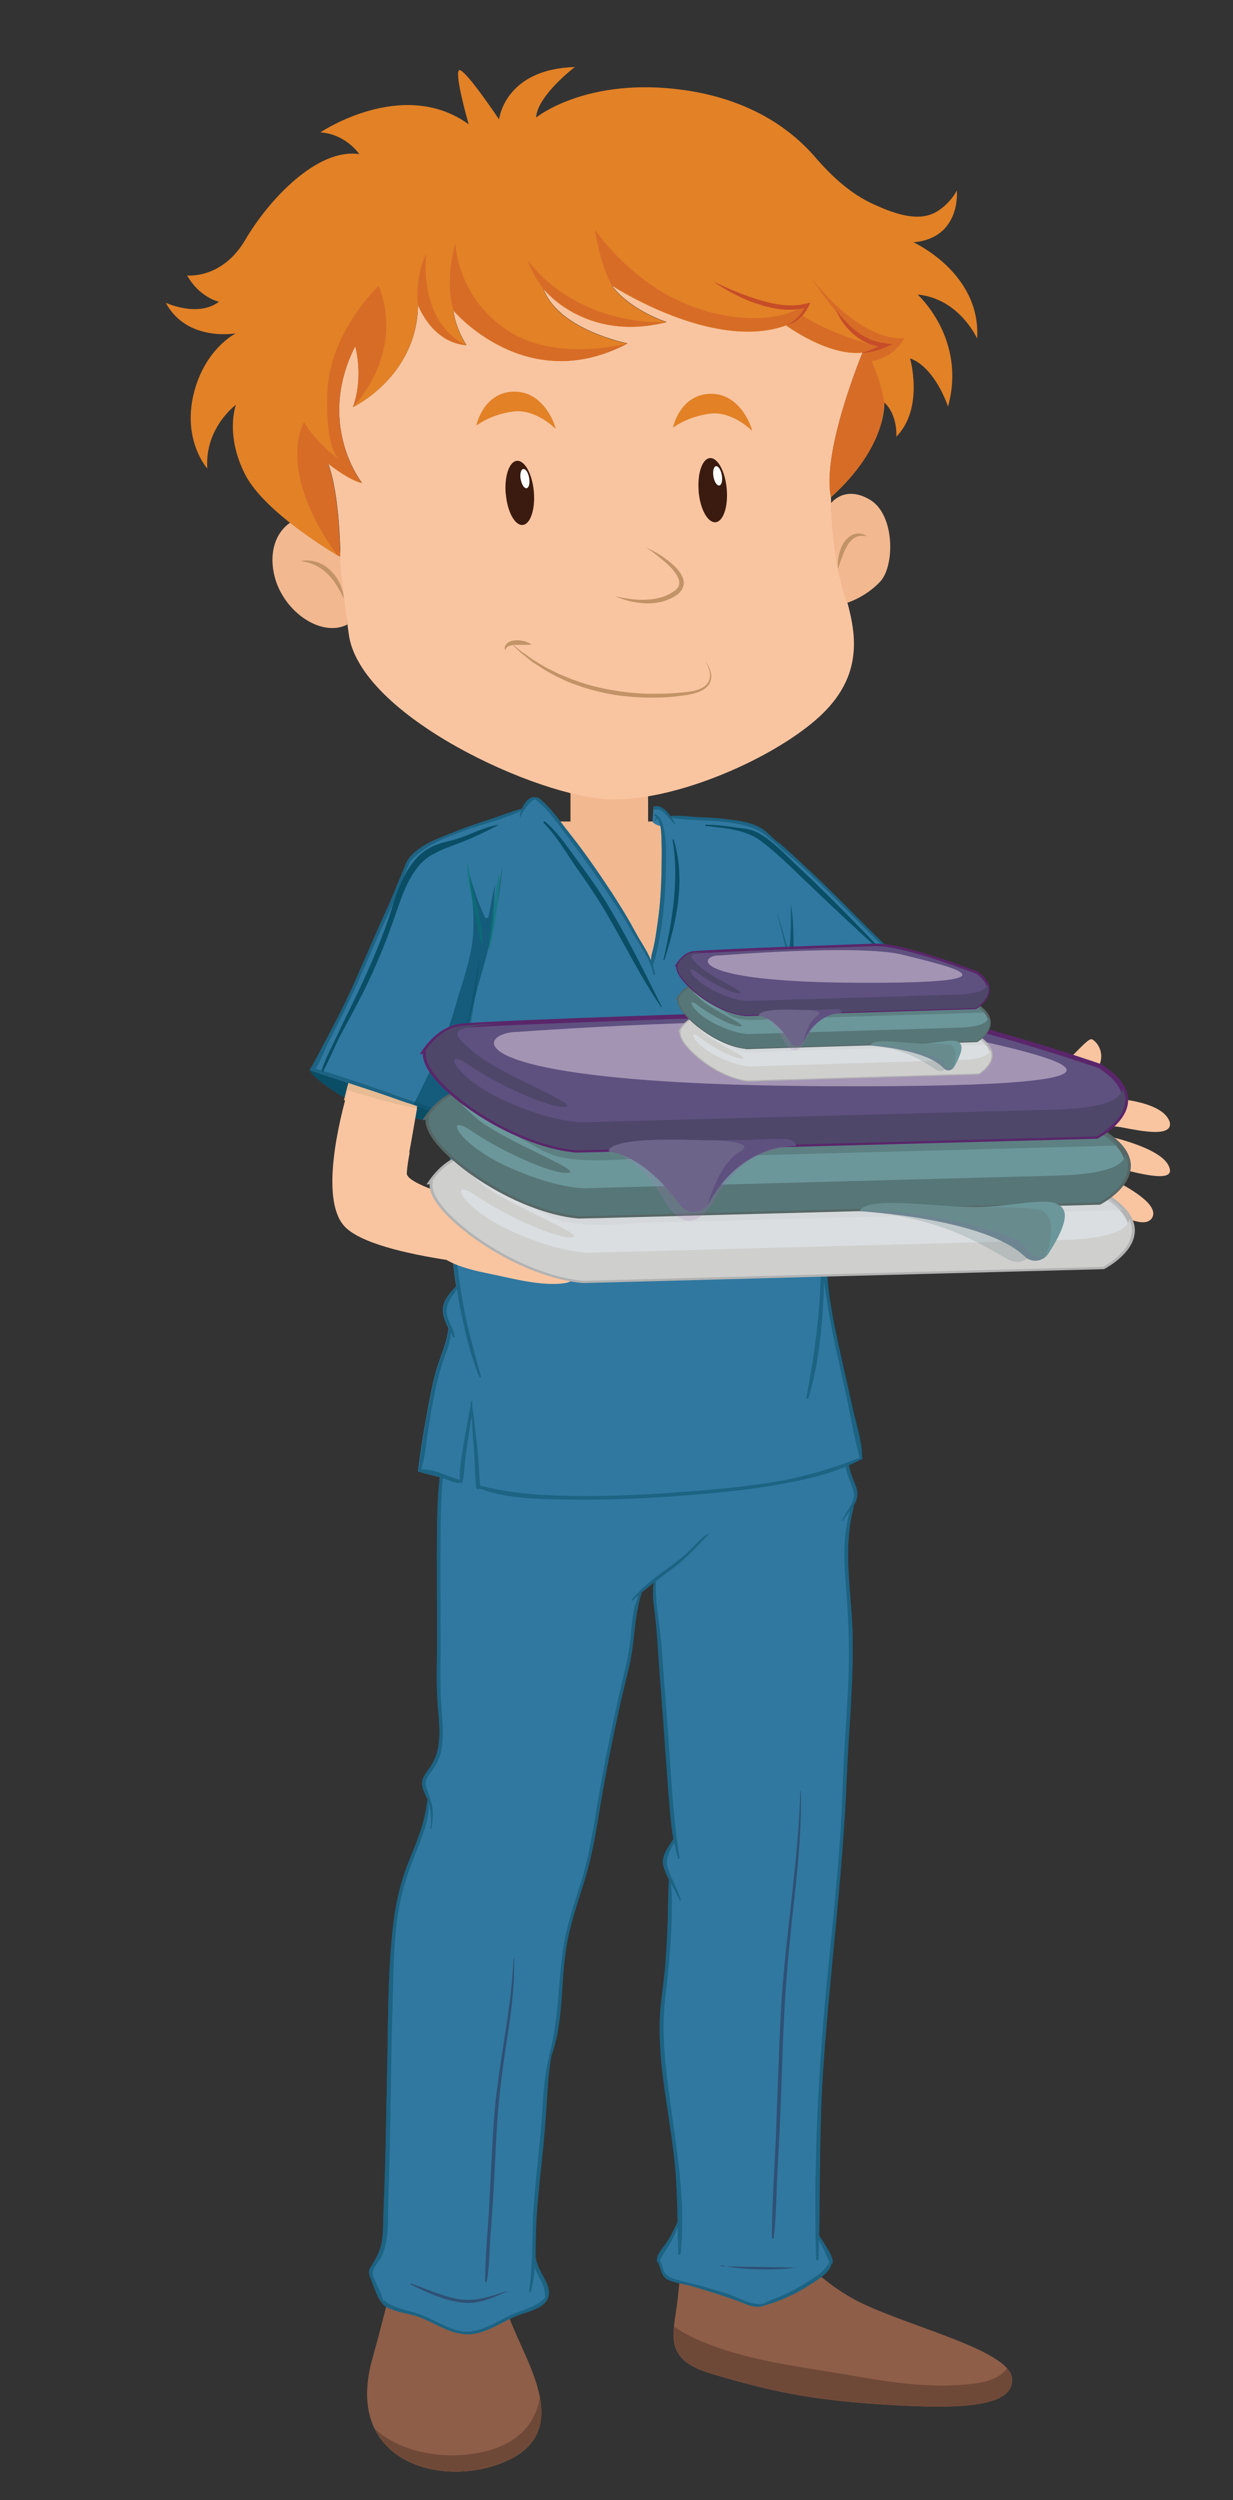 <svg width="110" height="223" viewBox="0 0 110 223" fill="none" xmlns="http://www.w3.org/2000/svg">
<rect x="0" y="0" width="110" height="223" fill="#333333" stroke="none"/>
<path d="M45.536 197.552C45.536 197.552 43.913 202.65 45.536 206.992C46.9 210.629 51 216.603 45.536 219.347C40.073 222.091 30.583 219.988 33.214 210.459C35.844 200.929 36.558 196.018 36.558 196.018L45.536 197.552Z" fill="#8E5E48"/>
<g style="mix-blend-mode:screen">
<path d="M43.953 212.918C44.513 212.398 44.935 211.733 45.236 211.035C45.349 210.75 45.447 210.466 45.52 210.166C45.804 211.132 45.918 212.212 45.52 213.129C44.992 214.347 43.669 214.517 42.492 214.347C42.841 213.762 43.474 213.372 43.961 212.918H43.953Z" fill="#8E5E48"/>
</g>
<g style="mix-blend-mode:multiply">
<path d="M33.214 210.459C35.844 200.929 36.558 196.018 36.558 196.018L39.359 196.497C39.188 197.341 38.969 198.177 38.75 199.013C38.515 199.898 38.271 200.774 38.052 201.659C37.841 202.52 37.622 203.396 37.654 204.281C37.678 205.02 37.841 205.742 37.881 206.473C37.922 207.155 37.808 207.772 37.508 208.389C37.005 209.452 36.225 210.385 35.941 211.546C35.657 212.723 35.99 214.038 36.737 214.988C37.484 215.93 38.62 216.498 39.773 216.774C41.875 217.277 44.465 217.107 46.251 215.784C47.152 215.118 47.72 214.241 48.029 213.267C48.621 215.646 48.353 217.927 45.528 219.347C40.065 222.091 30.575 219.988 33.206 210.459H33.214Z" fill="#8E5E48"/>
</g>
<g style="mix-blend-mode:multiply" opacity="0.38">
<path d="M33.214 210.459C35.844 200.929 36.558 196.018 36.558 196.018L37.898 196.245C37.735 198.713 37.37 201.164 36.891 203.591C36.623 204.979 36.331 206.359 35.99 207.731C35.665 209.046 35.332 210.361 35.219 211.717C35.113 212.951 35.219 214.217 35.795 215.329C36.323 216.344 37.142 217.188 38.068 217.854C39.984 219.242 42.484 219.859 44.83 219.656C39.302 221.896 30.689 219.583 33.214 210.45V210.459Z" fill="#8E5E48"/>
</g>
<g style="mix-blend-mode:multiply">
<path d="M43.093 200.994C41.088 200.458 39.026 200.109 36.956 199.995C36.574 199.971 36.185 199.963 35.803 199.963C36.355 197.357 36.55 196.018 36.55 196.018L45.528 197.552C45.528 197.552 44.984 199.256 44.838 201.529C44.262 201.335 43.678 201.148 43.085 200.994H43.093Z" fill="#8E5E48"/>
</g>
<path d="M37.54 218.69C39.456 219.152 41.485 219.104 43.393 218.633C45.211 218.186 46.876 217.147 47.687 215.402C47.923 214.899 48.061 214.379 48.158 213.852C48.564 216.019 48.126 218.048 45.528 219.347C41.542 221.352 35.413 220.768 33.416 216.603C34.52 217.691 36.071 218.341 37.54 218.698V218.69Z" fill="#6F4938"/>
<path d="M70.247 199.501C70.247 199.501 71.578 202.358 75.743 204.834C79.899 207.31 90.135 209.445 90.298 212.197C90.452 214.948 84.664 214.859 78.308 214.445C71.951 214.031 68.039 213.09 63.436 211.71C58.833 210.33 60.246 207.943 60.53 204.526C60.814 201.108 62.096 197.918 62.096 197.918L70.247 199.501Z" fill="#8E5E48"/>
<g style="mix-blend-mode:screen">
<path d="M87.888 210.735C87.173 210.898 86.378 210.76 85.68 210.589C84.827 210.378 83.991 210.062 83.22 209.623C82.676 209.315 81.954 208.844 81.734 208.211C81.653 207.967 81.824 207.846 82.043 207.797C83.155 208.105 84.251 208.471 85.29 208.958C86.215 209.388 87.214 209.924 87.871 210.735H87.888Z" fill="#8E5E48"/>
</g>
<g style="mix-blend-mode:multiply">
<path d="M60.521 204.526C60.806 201.108 62.088 197.918 62.088 197.918L69.865 199.428C69.207 199.891 68.363 200.077 67.6 200.248C66.845 200.418 66.066 200.548 65.327 200.8C64.67 201.019 64.109 201.352 63.825 202.009C63.403 202.999 63.395 204.185 63.452 205.24C63.509 206.352 63.696 207.456 64.385 208.365C65.181 209.412 66.358 210.029 67.454 210.703C68.867 211.563 70.295 212.375 71.765 213.122C72.357 213.422 72.958 213.706 73.559 213.991C69.743 213.487 66.764 212.716 63.419 211.718C58.817 210.338 60.229 207.951 60.513 204.534L60.521 204.526Z" fill="#8E5E48"/>
</g>
<g style="mix-blend-mode:multiply">
<path d="M69.508 201.749C67.617 202.253 65.555 202.204 63.663 201.774C62.835 201.587 61.951 201.311 61.155 200.897C61.602 199.144 62.097 197.918 62.097 197.918L70.247 199.501C70.247 199.501 70.539 200.118 71.262 201.027C70.718 201.352 70.117 201.587 69.508 201.749Z" fill="#8E5E48"/>
</g>
<path d="M62.657 208.867C66.667 210.555 71.059 211.043 75.312 211.773C78.779 212.374 82.342 213.007 85.874 212.715C87.148 212.609 88.755 212.447 89.681 211.44C89.738 211.375 89.794 211.31 89.835 211.245C90.111 211.554 90.273 211.879 90.298 212.203C90.452 214.955 84.664 214.866 78.308 214.452C71.951 214.038 68.039 213.096 63.436 211.716C60.319 210.783 59.962 209.387 60.14 207.52C60.928 208.088 61.829 208.518 62.657 208.867Z" fill="#6F4938"/>
<path d="M40.032 100.004C39.992 100.174 39.789 100.264 37.629 99.874C35.47 99.484 31.809 98.583 30.08 97.52C28.359 96.448 27.328 95.426 27.742 95.361C28.156 95.296 32.978 96.213 35.511 97.147C38.043 98.088 40.024 100.004 40.024 100.004H40.032Z" fill="#0A4E66"/>
<path d="M48.938 73.275H59.898V90.225H48.938V73.275Z" fill="#F2B890"/>
<path d="M77.934 90.321C80.881 85.654 81.62 86.685 81.62 86.685C81.88 86.855 81.839 87.358 81.271 88.925C80.703 90.492 77.626 97.603 75.385 98.804C75.369 98.804 75.361 98.82 75.345 98.828C75.312 98.26 75.231 94.607 77.934 90.321Z" fill="#0A4E66"/>
<path d="M75.345 98.828C75.345 98.877 75.345 98.909 75.345 98.909C75.345 98.909 73.161 99.989 75.345 98.828Z" fill="#05524A"/>
<path d="M33.059 202.244C33.555 201.433 33.961 200.759 34.09 199.793C34.22 198.811 34.18 197.796 34.228 196.806C34.423 192.487 34.456 188.169 34.553 183.842C34.642 179.71 34.602 175.505 35.113 171.398C35.333 169.62 35.738 167.899 36.396 166.227C37.021 164.636 37.727 163.061 38.011 161.365C38.052 161.137 38.084 160.902 38.109 160.675C38.109 160.634 38.141 160.61 38.174 160.61C38.02 160.163 37.719 159.717 37.662 159.238C37.605 158.767 37.825 158.394 38.093 158.02C38.563 157.387 38.888 156.811 39.059 156.023C39.359 154.619 39.115 153.117 39.026 151.705C38.912 149.943 38.994 148.158 38.994 146.388C38.994 142.93 38.953 139.472 38.994 136.014C39.034 132.897 39.27 129.796 40.317 126.841C40.203 126.882 40.073 126.768 40.146 126.646C40.585 125.932 42.095 126.224 42.76 126.281C44.351 126.411 45.943 126.435 47.542 126.484C51.576 126.598 55.627 126.809 59.662 126.792C63.363 126.776 67.057 126.703 70.751 126.906C71.919 126.971 73.105 127.044 74.266 127.263C74.517 127.312 75.061 127.409 75.361 127.645C75.451 127.572 75.621 127.604 75.621 127.758C75.621 128.513 75.621 129.26 75.654 130.015C75.686 130.916 75.962 131.622 76.311 132.45C76.644 133.23 76.457 133.822 76.108 134.374C76.141 134.39 76.165 134.431 76.149 134.48C75.15 138.279 75.987 142.102 76.068 145.95C76.149 150.211 75.702 154.457 75.532 158.71C75.183 167.242 74.062 175.7 73.462 184.215C73.105 189.281 73.17 194.346 73.08 199.411C73.34 199.785 73.584 200.182 73.819 200.572C74.022 200.913 74.322 201.408 74.282 201.814C74.282 201.879 74.233 201.911 74.184 201.92C74.062 202.666 73.072 203.259 72.52 203.624C71.213 204.509 69.695 205.24 68.169 205.645C67.528 205.93 66.805 205.637 66.196 205.394C65.117 204.964 64.037 204.623 62.917 204.282C62.381 204.119 61.845 203.941 61.293 203.811C60.758 203.681 60.222 203.608 59.71 203.405C58.963 203.105 59.004 202.415 58.704 201.798C58.663 201.79 58.623 201.765 58.614 201.717C58.606 201.676 58.614 201.635 58.606 201.595C58.582 201.108 59.045 200.621 59.304 200.264C59.767 199.63 60.116 198.916 60.449 198.202C60.416 196.343 60.368 194.484 60.165 192.625C59.856 189.776 59.304 186.951 59.012 184.102C58.882 182.77 58.825 181.431 58.866 180.092C58.915 178.671 59.166 177.259 59.304 175.846C59.442 174.434 59.499 173.013 59.564 171.593C59.621 170.286 59.58 168.971 59.686 167.672C59.499 167.29 59.321 166.901 59.199 166.487C58.923 165.545 59.645 164.79 60.076 164.027C59.84 162.664 59.743 161.259 59.637 159.895C59.459 157.655 59.312 155.423 59.15 153.182C58.988 151.064 58.817 148.945 58.679 146.818C58.606 145.698 58.517 144.602 58.371 143.49C58.265 142.735 58.184 141.923 58.338 141.168C57.973 141.453 57.608 141.737 57.259 142.029C56.755 143.563 56.658 145.122 56.463 146.713C56.268 148.377 55.773 150.017 55.408 151.648C54.612 155.212 53.914 158.783 53.33 162.388C53.037 164.181 52.697 165.951 52.161 167.688C51.633 169.401 51.04 171.098 50.675 172.859C49.944 176.325 50.391 179.946 49.214 183.322C49.214 183.339 49.198 183.347 49.19 183.363C48.946 184.735 48.857 186.147 48.776 187.535C48.662 189.394 48.5 191.245 48.297 193.104C48.086 195.044 47.883 196.984 47.818 198.932C47.793 199.712 47.793 200.515 47.769 201.311C47.785 201.319 47.793 201.335 47.793 201.351C47.883 202.106 48.321 202.748 48.654 203.421C48.84 203.811 49.052 204.306 48.946 204.744C48.8 205.792 47.266 206.157 46.438 206.441C44.871 206.977 43.296 208.292 41.583 208.211C40 208.138 38.661 207.107 37.208 206.611C36.51 206.376 35.608 206.279 34.87 205.962C34.853 205.946 34.837 205.938 34.813 205.93C34.813 205.93 34.805 205.93 34.797 205.93C33.798 205.654 33.441 204.119 33.092 203.3C32.922 202.894 32.824 202.601 33.059 202.212V202.244Z" fill="#3078A0"/>
<g style="mix-blend-mode:multiply" opacity="0.5">
<path d="M43.653 196.492C43.791 194.016 43.889 191.541 44.067 189.065C44.408 184.243 45.618 179.51 45.813 174.681C45.813 174.648 45.853 174.648 45.861 174.681C45.926 176.97 45.642 179.243 45.293 181.499C44.903 184.016 44.554 186.516 44.376 189.057C44.205 191.532 44.132 194.008 43.97 196.484C43.897 197.645 43.791 198.806 43.726 199.966C43.653 201.135 43.645 202.329 43.434 203.481C43.418 203.579 43.272 203.554 43.272 203.457C43.296 201.135 43.532 198.789 43.661 196.476L43.653 196.492Z" fill="#2D2849"/>
<path d="M36.688 203.682C38.027 204.161 39.31 204.753 40.714 205.037C42.313 205.362 43.677 204.859 45.179 204.363C45.203 204.355 45.228 204.396 45.195 204.412C43.815 205.021 42.63 205.581 41.08 205.37C39.545 205.159 38.035 204.453 36.647 203.779C36.59 203.755 36.631 203.657 36.688 203.682Z" fill="#2D2849"/>
<path d="M64.337 202.148C64.28 202.124 64.297 202.043 64.362 202.059C66.545 202.603 70.629 202.44 70.945 202.221C70.961 202.205 70.986 202.237 70.961 202.254" fill="#2D2849"/>
<path d="M33.059 202.246C33.555 201.434 33.961 200.761 34.09 199.795C34.22 198.813 34.18 197.798 34.228 196.808C34.423 192.489 34.456 188.171 34.553 183.844C34.642 179.712 34.602 175.507 35.113 171.4C35.333 169.622 35.738 167.901 36.396 166.229C37.021 164.638 37.727 163.063 38.011 161.367C38.052 161.139 38.084 160.904 38.109 160.677C38.109 160.636 38.141 160.612 38.174 160.612C38.02 160.165 37.719 159.719 37.662 159.24C37.605 158.769 37.825 158.396 38.093 158.022C38.563 157.389 38.888 156.813 39.059 156.025C39.359 154.621 39.115 153.119 39.026 151.707C38.912 149.945 38.994 148.16 38.994 146.39C38.994 142.932 38.953 139.474 38.994 136.016C39.034 132.899 39.27 129.798 40.317 126.843C40.203 126.884 40.073 126.77 40.146 126.648C40.585 125.934 42.095 126.226 42.76 126.283C44.351 126.413 45.943 126.437 47.542 126.486C51.576 126.6 55.627 126.811 59.662 126.794C63.363 126.778 67.057 126.705 70.751 126.908C71.919 126.973 73.105 127.046 74.266 127.265C74.517 127.314 75.061 127.411 75.361 127.647C75.451 127.574 75.621 127.606 75.621 127.76C75.621 128.515 75.621 129.262 75.654 130.017C75.686 130.918 75.962 131.624 76.311 132.452C76.644 133.232 76.457 133.824 76.108 134.376C76.141 134.392 76.165 134.433 76.149 134.482C75.15 138.281 75.987 142.104 76.068 145.952C76.149 150.213 75.702 154.459 75.532 158.712C75.183 167.244 74.062 175.702 73.462 184.217C73.105 189.283 73.17 194.348 73.08 199.413C73.34 199.787 73.584 200.184 73.819 200.574C74.022 200.915 74.322 201.41 74.282 201.816C74.282 201.881 74.233 201.913 74.184 201.922C74.062 202.668 73.072 203.261 72.52 203.626C71.213 204.511 69.695 205.242 68.169 205.647C67.528 205.932 66.805 205.639 66.196 205.396C65.117 204.966 64.037 204.625 62.917 204.284C62.381 204.121 61.845 203.943 61.293 203.813C60.758 203.683 60.222 203.61 59.71 203.407C58.963 203.107 59.004 202.417 58.704 201.8C58.663 201.792 58.623 201.767 58.614 201.719C58.606 201.678 58.614 201.637 58.606 201.597C58.582 201.11 59.045 200.623 59.304 200.266C59.767 199.632 60.116 198.918 60.449 198.204C60.416 196.345 60.368 194.486 60.165 192.627C59.856 189.778 59.304 186.953 59.012 184.104C58.882 182.772 58.825 181.433 58.866 180.094C58.915 178.673 59.166 177.261 59.304 175.848C59.442 174.436 59.499 173.015 59.564 171.595C59.621 170.288 59.58 168.973 59.686 167.674C59.499 167.292 59.321 166.903 59.199 166.489C58.923 165.547 59.645 164.792 60.076 164.029C59.84 162.665 59.743 161.261 59.637 159.897C59.459 157.657 59.312 155.425 59.15 153.184C58.988 151.066 58.817 148.947 58.679 146.82C58.606 145.7 58.517 144.604 58.371 143.492C58.265 142.737 58.184 141.925 58.338 141.17C57.973 141.455 57.608 141.739 57.259 142.031C56.755 143.565 56.658 145.124 56.463 146.715C56.268 148.379 55.773 150.018 55.408 151.65C54.612 155.214 53.914 158.785 53.33 162.389C53.037 164.183 52.697 165.953 52.161 167.69C51.633 169.403 51.04 171.1 50.675 172.861C49.944 176.327 50.391 179.948 49.214 183.324C49.214 183.341 49.198 183.349 49.19 183.365C48.946 184.737 48.857 186.149 48.776 187.537C48.662 189.396 48.5 191.247 48.297 193.106C48.086 195.046 47.883 196.986 47.818 198.934C47.793 199.714 47.793 200.517 47.769 201.313C47.785 201.321 47.793 201.337 47.793 201.353C47.883 202.108 48.321 202.75 48.654 203.423C48.84 203.813 49.052 204.308 48.946 204.746C48.8 205.794 47.266 206.159 46.438 206.443C44.871 206.979 43.296 208.294 41.583 208.213C40 208.139 38.661 207.109 37.208 206.613C36.51 206.378 35.608 206.281 34.87 205.964C34.853 205.948 34.837 205.94 34.813 205.932C34.813 205.932 34.805 205.932 34.797 205.932C33.798 205.656 33.441 204.121 33.092 203.301C32.922 202.896 32.824 202.603 33.059 202.214V202.246ZM33.279 202.969C33.522 203.707 33.969 204.341 34.147 205.104C35.073 205.883 36.136 205.996 37.281 206.37C38.572 206.8 39.692 207.612 41.031 207.912C42.679 208.277 44.384 206.995 45.821 206.378C46.852 205.94 47.915 205.761 48.662 204.909C48.597 204.633 48.597 204.357 48.524 204.081C48.418 203.691 48.191 203.326 48.013 202.969C47.891 202.725 47.785 202.473 47.72 202.222C47.663 202.961 47.558 203.699 47.355 204.414C47.322 204.511 47.193 204.47 47.201 204.373C47.461 202.465 47.493 200.623 47.525 198.707C47.558 196.759 47.769 194.811 47.972 192.879C48.175 191.028 48.321 189.185 48.443 187.326C48.532 185.979 48.678 184.648 49.003 183.349C49.003 183.333 49.003 183.308 49.003 183.292C49.92 179.931 49.75 176.449 50.375 173.056C50.7 171.294 51.3 169.59 51.836 167.877C52.396 166.059 52.753 164.208 53.054 162.333C53.63 158.728 54.344 155.157 55.132 151.593C55.522 149.84 56.025 148.095 56.228 146.301C56.382 144.978 56.398 143.516 56.983 142.283C56.796 142.445 56.609 142.607 56.423 142.778C56.374 142.818 56.317 142.753 56.349 142.705C57.316 141.503 58.533 140.643 59.767 139.742C60.416 139.263 61.05 138.768 61.626 138.199C62.121 137.712 62.608 137.12 63.217 136.779C63.25 136.763 63.282 136.803 63.258 136.828C62.284 137.81 61.383 138.857 60.279 139.701C59.694 140.148 59.109 140.578 58.533 141.024C58.419 142.875 58.85 144.718 58.996 146.56C59.158 148.679 59.312 150.798 59.483 152.916C59.816 157.194 59.954 161.505 60.62 165.742C60.636 165.823 60.522 165.856 60.498 165.774C60.352 165.312 60.238 164.833 60.149 164.346C59.775 165.133 59.272 165.75 59.605 166.724C59.929 167.658 60.473 168.51 60.741 169.468C60.758 169.525 60.66 169.573 60.636 169.508C60.416 168.997 60.132 168.502 59.873 168.007C60.051 170.507 59.856 173.105 59.645 175.58C59.524 177.001 59.288 178.405 59.223 179.826C59.158 181.246 59.239 182.675 59.377 184.087C59.929 189.721 61.318 195.314 60.725 201.02C60.709 201.158 60.514 201.167 60.506 201.02C60.481 200.241 60.473 199.462 60.457 198.691C60.287 199.145 60.084 199.592 59.832 200.022C59.515 200.574 59.15 201.045 58.874 201.613C59.004 201.824 59.069 202.035 59.134 202.287C59.28 202.863 59.58 203.09 60.141 203.269C61.058 203.569 62.04 203.74 62.974 204.016C63.85 204.284 64.76 204.503 65.604 204.86C66.391 205.193 67.244 205.647 68.12 205.477C68.68 205.152 69.338 204.957 69.922 204.698C70.556 204.414 71.165 204.081 71.757 203.715C72.536 203.237 73.584 202.636 74.006 201.767C73.778 201.41 73.648 200.956 73.454 200.574C73.324 200.314 73.186 200.063 73.064 199.795C73.056 200.371 73.04 200.947 73.023 201.516C73.023 201.662 72.804 201.662 72.804 201.516C72.561 193 72.999 184.501 73.843 176.027C74.266 171.789 74.712 167.552 74.988 163.299C75.126 161.164 75.175 159.029 75.288 156.894C75.402 154.767 75.556 152.649 75.662 150.522C75.8 147.681 75.735 144.872 75.507 142.039C75.313 139.636 75.11 137.055 75.857 134.717C75.637 135.025 75.386 135.334 75.167 135.675C75.142 135.715 75.085 135.675 75.102 135.642C75.337 135.115 75.702 134.668 75.97 134.157C76.4 133.321 76.092 132.753 75.759 131.949C75.223 130.658 75.296 129.286 75.305 127.906C75.085 127.695 74.444 127.63 74.249 127.598C73.421 127.436 72.569 127.363 71.733 127.306C69.533 127.143 67.325 127.119 65.125 127.111C63.428 127.111 61.74 127.119 60.043 127.143C56.569 127.184 53.078 127.022 49.604 126.916C47.688 126.859 45.748 126.876 43.832 126.746C43.223 126.705 42.622 126.632 42.013 126.608C41.616 126.591 40.869 126.494 40.471 126.729C39.497 129.855 39.343 133.207 39.31 136.454C39.278 139.928 39.31 143.411 39.31 146.885C39.31 148.549 39.253 150.221 39.359 151.885C39.448 153.29 39.627 154.694 39.375 156.09C39.27 156.659 39.042 157.194 38.734 157.681C38.377 158.25 37.808 158.664 38.028 159.402C38.198 160.003 38.466 160.539 38.563 161.164C38.661 161.797 38.596 162.463 38.482 163.096C38.474 163.161 38.368 163.136 38.385 163.071C38.498 162.316 38.458 161.586 38.255 160.863C38.304 162.398 37.614 163.948 37.062 165.336C36.388 167.025 35.836 168.672 35.544 170.474C35.211 172.512 35.13 174.582 35.081 176.644C35.032 178.779 34.959 180.914 34.919 183.057C34.845 187.375 34.813 191.702 34.642 196.02C34.578 197.733 34.781 199.73 34.026 201.321C33.782 201.832 33.084 202.368 33.279 202.969Z" fill="#0A4E66"/>
<path d="M69.241 189.925C69.379 186.499 69.476 183.074 69.655 179.656C69.996 172.992 71.205 166.449 71.4 159.777C71.4 159.736 71.441 159.736 71.449 159.777C71.514 162.942 71.23 166.084 70.88 169.201C70.491 172.675 70.142 176.141 69.963 179.656C69.793 183.074 69.72 186.507 69.557 189.925C69.484 191.532 69.379 193.131 69.314 194.738C69.241 196.354 69.233 198.01 69.022 199.601C69.005 199.731 68.859 199.698 68.859 199.568C68.883 196.362 69.119 193.123 69.249 189.917L69.241 189.925Z" fill="#2D2849"/>
</g>
<path d="M33.051 96.717C34.066 97.026 35.089 97.326 36.128 97.529C36.542 97.651 36.948 97.74 37.37 97.781C37.257 98.43 37.135 99.088 37.021 99.745C34.902 99.234 32.808 98.609 30.681 98.13C30.868 97.359 31.046 96.693 31.192 96.182C31.793 96.401 32.418 96.563 33.051 96.709V96.717Z" fill="#E7BB93"/>
<path d="M27.718 95.296C27.775 95.247 29.366 92.236 30.113 90.791C30.941 89.184 31.68 87.528 32.402 85.864C33.117 84.224 33.823 82.576 34.578 80.944C34.951 80.133 36.226 76.991 36.25 76.942C36.989 75.49 39.083 74.791 40.479 74.223C41.518 73.801 42.582 73.452 43.645 73.103C44.611 72.786 45.577 72.397 46.56 72.137C46.819 71.536 47.306 70.936 47.899 71.147C47.923 71.138 47.948 71.122 47.972 71.114C49.109 71.966 49.928 73.225 50.805 74.321C51.893 75.692 52.908 77.121 53.882 78.574C54.864 80.035 55.814 81.513 56.642 83.055C57.113 83.94 57.705 84.743 58.079 85.653C58.079 85.263 58.217 84.865 58.306 84.484C58.468 83.769 58.566 83.031 58.671 82.3C58.907 80.668 59.004 79.021 59.02 77.373C59.02 76.634 59.053 75.903 59.02 75.165C59.004 74.767 59.02 74.183 58.907 73.671C58.826 73.655 58.736 73.639 58.679 73.606C58.477 73.509 58.371 73.493 58.217 73.298L58.298 71.95C58.525 71.877 58.761 71.885 59.012 72.023C59.353 72.21 59.605 72.494 59.808 72.803C60.685 72.689 61.602 72.868 62.479 72.9C63.461 72.933 64.443 73.006 65.417 73.144C66.31 73.265 67.26 73.444 68.023 73.955C68.453 74.239 68.794 74.613 69.168 74.954C69.411 75.132 69.655 75.319 69.89 75.522C69.923 75.538 69.955 75.563 69.988 75.587C70.004 75.595 70.004 75.611 70.004 75.627C70.621 76.155 71.205 76.723 71.782 77.251C72.942 78.314 74.063 79.418 75.175 80.53C77.277 82.641 79.339 84.751 81.596 86.692C81.629 86.692 81.661 86.708 81.702 86.716C81.75 86.732 81.758 86.813 81.702 86.83C80.849 87.041 80.232 87.958 79.664 88.583C78.787 89.541 78.073 90.612 77.529 91.781C77.026 92.869 76.66 94.022 76.32 95.166C76.141 95.775 75.978 96.384 75.857 97.001C75.735 97.618 75.686 98.283 75.459 98.876C75.435 98.933 75.362 98.949 75.321 98.908C75.045 98.998 74.615 98.519 74.469 98.373C73.819 97.723 73.145 97.074 72.537 96.384C72.821 98.535 73.032 100.702 73.194 102.853C73.397 105.589 73.503 108.333 73.503 111.068C73.511 111.068 73.519 111.085 73.527 111.109C73.746 112.716 73.795 114.34 74.038 115.947C74.282 117.579 74.631 119.194 74.988 120.801C75.337 122.384 75.711 123.967 76.052 125.55C76.352 126.979 76.904 128.497 76.904 129.974C76.961 129.998 76.977 130.088 76.92 130.12C76.92 130.12 76.912 130.12 76.904 130.128C76.888 130.193 76.815 130.217 76.758 130.201C74.452 131.419 71.765 132.003 69.216 132.45C66.367 132.953 63.469 133.205 60.587 133.424C57.519 133.659 54.434 133.781 51.349 133.757C48.532 133.732 45.431 133.765 42.752 132.783C42.663 132.88 42.444 132.839 42.428 132.661C42.314 131.338 42.322 130.006 42.192 128.675C42.127 128.026 42.103 127.368 42.062 126.719C42.054 126.556 42.03 126.386 42.005 126.224C41.932 127.068 41.786 127.904 41.665 128.74C41.567 129.381 41.478 130.015 41.413 130.664C41.356 131.175 41.372 131.703 41.218 132.198C41.194 132.279 41.112 132.296 41.056 132.263C40.585 132.32 40.13 132.093 39.692 131.922C38.986 131.638 38.215 131.565 37.508 131.305C37.484 131.297 37.468 131.281 37.451 131.265C37.386 131.305 37.281 131.273 37.297 131.183C37.549 128.984 37.955 126.768 38.369 124.592C38.572 123.529 38.815 122.457 39.172 121.434C39.513 120.46 39.903 119.511 40.008 118.48C39.741 117.928 39.489 117.343 39.513 116.742C39.546 116.028 40.171 115.249 40.69 114.754C40.52 113.593 40.39 112.424 40.301 111.247C40.155 109.153 40.155 107.042 40.155 104.94C40.155 103.186 40.106 101.433 40.138 99.688C40.106 99.809 40.082 99.939 40.049 100.061C40.033 100.142 39.944 100.15 39.895 100.102C39.87 100.102 39.854 100.085 39.838 100.061C39.416 99.395 38.474 99.095 37.776 98.843C37.029 98.576 36.266 98.373 35.519 98.097C32.946 97.163 30.332 96.392 27.751 95.491C27.669 95.459 27.621 95.345 27.694 95.28L27.718 95.296Z" fill="#3078A0"/>
<path d="M75.881 97.002C75.759 97.619 75.71 98.284 75.483 98.877C75.459 98.934 75.385 98.95 75.345 98.91C75.069 98.999 74.639 98.52 74.493 98.374C73.843 97.724 73.169 97.075 72.561 96.385C72.845 98.536 73.056 100.704 73.218 102.855C73.364 104.778 73.453 106.71 73.494 108.642C73.38 108.967 73.291 109.3 73.21 109.641C73.21 108.61 73.177 107.579 73.129 106.548C73.242 106.581 73.372 106.524 73.364 106.378C73.161 102.692 72.715 99.023 72.219 95.37C71.984 93.609 71.838 91.79 71.383 90.061C71.018 88.673 70.539 87.326 70.158 85.938C70.255 85.483 70.344 85.029 70.417 84.574C70.62 83.348 70.596 82.155 70.596 80.938C70.921 82.894 70.588 84.931 71.164 86.863C71.716 88.714 71.814 90.614 73.007 92.204C73.608 93.008 74.257 93.917 75.012 94.575C75.32 94.843 75.783 94.729 76.051 94.469C76.441 94.096 76.717 93.641 76.977 93.179C76.741 93.836 76.53 94.502 76.335 95.167C76.157 95.776 75.994 96.385 75.873 97.002H75.881Z" fill="#155C7C"/>
<path opacity="0.4" d="M44.838 77.35C44.732 78.413 44.594 79.476 44.44 80.532C44.481 79.452 44.546 78.372 44.838 77.35Z" fill="#05524A"/>
<path d="M40.617 89.784C41.193 87.698 42.054 85.563 42.2 83.388C42.281 82.227 42.249 81.066 42.094 79.914C42.005 79.256 41.916 78.599 41.875 77.949C42.249 79.264 42.679 80.555 43.247 81.797C43.312 81.943 43.556 81.902 43.588 81.756C43.783 80.807 43.913 79.816 44.181 78.875C44.083 79.784 44.075 80.709 44.026 81.618C43.905 84.102 43.028 86.416 42.419 88.81C41.753 91.424 41.185 94.054 40.601 96.684C40.349 97.813 40.089 98.957 39.903 100.102C39.886 100.102 39.87 100.086 39.854 100.061C39.432 99.396 38.49 99.095 37.792 98.844C37.492 98.738 37.183 98.641 36.883 98.543C38.287 95.686 39.757 92.877 40.617 89.776V89.784Z" fill="#155C7C"/>
<g style="mix-blend-mode:multiply" opacity="0.5">
<path d="M27.718 95.298C27.774 95.249 29.366 92.238 30.112 90.793C30.94 89.186 31.679 87.53 32.402 85.866C33.116 84.226 33.822 82.578 34.577 80.946C34.951 80.135 36.225 76.993 36.249 76.945C36.988 75.492 39.083 74.793 40.479 74.225C41.518 73.803 42.581 73.454 43.645 73.105C44.611 72.788 45.577 72.399 46.559 72.139C46.819 71.538 47.306 70.938 47.898 71.149C47.923 71.141 47.947 71.124 47.971 71.116C49.108 71.969 49.928 73.227 50.805 74.323C51.892 75.694 52.907 77.123 53.881 78.576C54.864 80.037 55.813 81.515 56.641 83.057C57.112 83.942 57.705 84.745 58.078 85.654C58.078 85.265 58.216 84.867 58.306 84.486C58.468 83.771 58.565 83.033 58.671 82.302C58.906 80.67 59.004 79.022 59.02 77.375C59.02 76.636 59.052 75.905 59.02 75.167C58.995 74.582 59.044 73.568 58.655 72.999C58.647 73.007 58.63 73.024 58.614 73.032C58.533 73.056 58.379 73.34 58.387 73.267C58.395 73.21 58.411 73.162 58.435 73.105C58.452 73.072 58.492 73.007 58.492 72.959C58.492 72.91 58.492 72.886 58.533 72.853C58.484 72.805 58.427 72.756 58.37 72.723C58.314 72.691 58.354 72.594 58.419 72.618C58.995 72.772 59.166 73.624 59.263 74.112C59.442 74.996 59.426 75.914 59.418 76.815C59.401 78.333 59.345 79.842 59.174 81.352C59.093 82.115 58.987 82.878 58.849 83.633C58.703 84.437 58.525 85.33 58.257 86.093C58.338 86.353 58.403 86.621 58.435 86.905C58.444 86.986 58.306 87.002 58.289 86.921C57.981 85.419 57.015 84.275 56.292 82.968C55.513 81.571 54.612 80.256 53.727 78.933C52.802 77.561 51.836 76.214 50.837 74.899C49.904 73.673 48.986 72.228 47.744 71.295C47.46 71.392 47.241 71.644 47.054 71.855C46.989 71.928 46.932 72.001 46.876 72.082C46.892 72.106 46.892 72.139 46.859 72.155C46.843 72.163 46.819 72.171 46.803 72.18C46.665 72.391 46.535 72.61 46.445 72.837C46.429 72.878 46.348 72.878 46.356 72.821C46.372 72.683 46.421 72.512 46.478 72.334C44.895 73.089 43.093 73.486 41.445 74.087C39.716 74.712 37.808 75.435 36.59 76.863C36.258 77.521 36.022 78.203 35.795 78.901C35.543 79.648 35.194 80.362 34.853 81.076C34.114 82.619 33.424 84.177 32.742 85.744C32.053 87.327 31.346 88.91 30.583 90.46C30.185 91.272 29.755 92.075 29.349 92.887C28.951 93.691 28.643 94.576 28.14 95.322C30.77 96.094 33.376 97.003 35.957 97.936C36.745 98.22 37.556 98.439 38.336 98.748C38.871 98.967 39.513 99.235 39.886 99.722C39.87 98.699 40.268 97.636 40.503 96.67C40.795 95.452 41.08 94.235 41.339 93.009C41.867 90.574 42.313 88.122 42.711 85.654C42.711 85.622 42.776 85.63 42.776 85.663C42.573 88.082 42.175 90.468 41.688 92.847C41.437 94.072 41.153 95.29 40.86 96.508C40.666 97.327 40.503 98.147 40.333 98.967C40.617 102.88 40.398 106.817 40.625 110.729C40.747 112.791 41.031 114.837 41.42 116.866C41.802 118.871 42.386 120.803 42.906 122.768C42.93 122.865 42.8 122.889 42.76 122.808C42.005 121.03 41.559 119.074 41.161 117.191C41.007 116.46 40.877 115.722 40.763 114.983C40.381 115.6 39.87 116.111 39.837 116.899C39.805 117.702 40.471 118.417 40.56 119.212C40.568 119.285 40.446 119.326 40.414 119.253C40.357 119.115 40.292 118.985 40.227 118.847C40.195 119.618 39.911 120.365 39.643 121.095C39.277 122.102 39.01 123.125 38.79 124.18C38.555 125.325 38.376 126.477 38.19 127.63C38.003 128.758 37.93 129.968 37.573 131.064C38.733 130.991 39.894 131.713 41.015 131.981C40.982 130.958 41.185 129.903 41.347 128.896C41.534 127.752 41.737 126.607 41.972 125.471C41.972 125.308 41.997 125.146 42.037 124.984C42.054 124.935 42.135 124.943 42.135 125C42.102 125.584 42.248 126.136 42.313 126.713C42.378 127.37 42.451 128.02 42.533 128.669C42.695 129.943 42.727 131.218 42.817 132.5C45.634 133.247 48.475 133.401 51.389 133.434C54.385 133.466 57.38 133.337 60.367 133.117C63.233 132.906 66.107 132.663 68.948 132.208C71.635 131.77 74.16 131.007 76.692 130.041C76.287 128.531 75.994 126.948 75.686 125.414C75.361 123.823 74.996 122.24 74.647 120.649C74.29 119.034 73.973 117.418 73.729 115.787C73.656 115.291 73.583 114.788 73.518 114.277C73.421 117.751 73.121 121.371 72.13 124.708C72.098 124.829 71.927 124.773 71.943 124.659C72.609 121.128 73.104 117.637 73.21 114.049C73.315 110.397 73.226 106.744 72.966 103.099C72.447 95.826 71.148 88.561 69.338 81.507C69.338 81.49 69.354 81.49 69.362 81.507C69.76 82.732 70.117 83.974 70.45 85.224C70.45 84.729 70.482 84.226 70.499 83.739C70.531 82.732 70.555 81.734 70.531 80.727C70.531 80.703 70.563 80.703 70.572 80.727C70.734 81.644 70.783 82.562 70.791 83.495C70.799 84.356 70.831 85.281 70.677 86.133C71.505 89.429 72.122 92.79 72.569 96.167C73.169 96.605 73.721 97.149 74.233 97.685C74.379 97.839 75.069 98.732 75.369 98.724C75.458 97.441 75.848 96.11 76.213 94.884C76.587 93.642 76.993 92.408 77.561 91.239C78.137 90.054 78.949 88.999 79.85 88.041C80.199 87.676 80.841 86.758 81.466 86.677C79.249 85.021 77.358 83 75.41 81.044C74.298 79.932 73.169 78.828 72.025 77.748C71.091 76.871 70.052 76.076 69.135 75.175C68.85 74.972 68.591 74.737 68.323 74.517C67.535 73.868 66.586 73.641 65.603 73.454C63.736 73.105 61.804 73.259 59.945 72.951C60.051 73.121 60.148 73.3 60.246 73.478C60.27 73.519 60.213 73.559 60.181 73.527C59.864 73.21 59.596 72.845 59.28 72.529C58.963 72.204 58.63 72.155 58.297 72.228C58.314 72.139 58.322 72.041 58.338 71.952C58.565 71.887 58.801 71.887 59.052 72.025C59.393 72.212 59.645 72.496 59.848 72.805C60.725 72.691 61.642 72.87 62.519 72.902C63.501 72.934 64.483 73.007 65.457 73.145C66.35 73.267 67.3 73.446 68.063 73.957C68.493 74.241 68.834 74.615 69.208 74.956C69.451 75.134 69.695 75.321 69.93 75.524C69.963 75.54 69.995 75.564 70.028 75.589C70.044 75.597 70.044 75.613 70.044 75.629C70.661 76.157 71.245 76.725 71.822 77.253C72.983 78.316 74.103 79.42 75.215 80.532C77.317 82.643 79.379 84.754 81.636 86.694C81.669 86.694 81.701 86.71 81.742 86.718C81.79 86.734 81.798 86.815 81.742 86.832C80.889 87.043 80.272 87.96 79.704 88.585C78.827 89.543 78.113 90.614 77.569 91.783C77.066 92.871 76.701 94.024 76.359 95.168C76.181 95.777 76.019 96.386 75.897 97.003C75.775 97.62 75.726 98.285 75.499 98.878C75.475 98.935 75.402 98.951 75.361 98.91C75.085 99 74.655 98.521 74.509 98.375C73.859 97.725 73.186 97.076 72.577 96.386C72.861 98.537 73.072 100.704 73.234 102.855C73.437 105.591 73.543 108.335 73.543 111.07C73.551 111.07 73.559 111.087 73.567 111.111C73.786 112.718 73.835 114.342 74.078 115.949C74.322 117.58 74.671 119.196 75.028 120.803C75.377 122.386 75.751 123.969 76.092 125.552C76.392 126.981 76.944 128.498 76.944 129.976C77.001 130 77.017 130.09 76.96 130.122C76.96 130.122 76.952 130.122 76.944 130.13C76.928 130.195 76.855 130.219 76.798 130.203C74.492 131.421 71.805 132.005 69.256 132.452C66.407 132.955 63.509 133.207 60.627 133.426C57.559 133.661 54.474 133.783 51.389 133.759C48.572 133.734 45.471 133.767 42.792 132.785C42.703 132.882 42.484 132.841 42.468 132.663C42.354 131.34 42.362 130.008 42.232 128.677C42.167 128.028 42.143 127.37 42.102 126.721C42.094 126.558 42.07 126.388 42.045 126.226C41.972 127.07 41.826 127.906 41.705 128.742C41.607 129.383 41.518 130.016 41.453 130.666C41.396 131.177 41.412 131.705 41.258 132.2C41.234 132.281 41.153 132.297 41.096 132.265C40.625 132.322 40.17 132.095 39.732 131.924C39.026 131.64 38.255 131.567 37.548 131.307C37.524 131.299 37.508 131.283 37.492 131.267C37.426 131.307 37.321 131.275 37.337 131.185C37.589 128.986 37.995 126.769 38.409 124.594C38.612 123.531 38.855 122.459 39.212 121.436C39.553 120.462 39.943 119.512 40.049 118.482C39.781 117.93 39.529 117.345 39.553 116.744C39.586 116.03 40.211 115.251 40.73 114.756C40.56 113.595 40.43 112.426 40.341 111.249C40.195 109.155 40.195 107.044 40.195 104.942C40.195 103.188 40.146 101.435 40.178 99.69C40.146 99.811 40.122 99.941 40.089 100.063C40.073 100.144 39.984 100.152 39.935 100.104C39.911 100.104 39.894 100.087 39.878 100.063C39.456 99.397 38.514 99.097 37.816 98.845C37.069 98.578 36.306 98.375 35.559 98.099C32.986 97.165 30.372 96.394 27.791 95.493C27.709 95.46 27.661 95.347 27.734 95.282L27.718 95.298Z" fill="#0A4E66"/>
<path d="M44.489 78.105C44.497 78.064 44.562 78.072 44.562 78.113C44.562 80.296 44.115 82.537 43.685 84.664C43.677 84.712 43.604 84.696 43.604 84.656C43.693 82.472 44.091 80.248 44.489 78.105Z" fill="#04776E"/>
<path d="M41.753 77.066C42.029 79.444 43.036 81.717 43.036 84.136C43.036 84.193 42.955 84.201 42.938 84.152C42.654 83.032 42.5 81.879 42.232 80.751C41.94 79.534 41.688 78.332 41.672 77.074C41.672 77.017 41.753 77.017 41.761 77.074L41.753 77.066Z" fill="#04776E"/>
</g>
<path d="M62.973 73.551C63.818 73.584 64.654 73.657 65.49 73.787C66.269 73.908 66.975 73.916 67.674 74.306C68.989 75.037 70.125 76.295 71.213 77.309C73.957 79.891 76.595 82.586 79.185 85.322C79.217 85.354 79.168 85.394 79.136 85.37C76.53 83.008 73.957 80.605 71.424 78.17C70.312 77.099 69.167 75.986 67.933 75.053C66.505 73.973 64.694 73.868 62.981 73.681C62.9 73.673 62.892 73.543 62.981 73.551H62.973Z" fill="#0A4E66"/>
<path d="M59.995 74.946C59.978 74.873 60.092 74.833 60.116 74.914C61.18 78.502 60.384 82.163 59.272 85.629C59.256 85.678 59.183 85.661 59.191 85.605C59.962 82.195 60.611 78.437 60.003 74.946H59.995Z" fill="#0A4E66"/>
<path d="M48.637 73.291C49.758 74.233 50.577 75.483 51.438 76.652C52.453 78.023 53.427 79.387 54.303 80.848C56.032 83.738 57.526 86.766 59.028 89.778C59.044 89.818 58.995 89.843 58.971 89.81C57.112 87.091 55.675 84.128 54.003 81.295C53.175 79.882 52.242 78.559 51.308 77.22C50.399 75.913 49.644 74.549 48.507 73.413C48.426 73.332 48.548 73.218 48.629 73.291H48.637Z" fill="#0A4E66"/>
<path d="M28.692 95.491C29.049 94.33 29.682 93.243 30.185 92.13C30.762 90.872 31.395 89.647 31.988 88.396C33.157 85.921 34.261 83.323 35.056 80.701C35.576 78.988 36.444 76.821 38.06 75.79C38.961 75.222 39.562 75.173 40.576 74.881C41.867 74.507 43.052 73.809 44.375 73.582C44.408 73.582 44.432 73.623 44.4 73.631C43.312 74.183 42.184 74.751 41.047 75.173C40.016 75.555 39.562 75.701 38.587 76.22C36.769 77.186 35.933 79.678 35.332 81.432C34.496 83.875 33.522 86.294 32.361 88.599C31.776 89.76 31.151 90.897 30.535 92.041C29.918 93.186 29.447 94.395 28.846 95.54C28.805 95.621 28.667 95.564 28.692 95.475V95.491Z" fill="#0A4E66"/>
<path d="M32.889 97.788C33.904 98.097 34.927 98.397 35.966 98.6C36.38 98.722 36.786 98.811 37.208 98.851C36.973 100.134 36.77 101.425 36.526 102.707C36.51 102.764 36.526 102.805 36.542 102.845C36.421 103.454 36.331 104.063 36.291 104.639C36.194 106.23 48.654 108.763 48.654 108.763L47.461 113.211C47.461 113.211 33.263 112.383 30.657 109.299C28.555 106.815 30.284 99.858 31.039 97.244C31.639 97.463 32.264 97.626 32.898 97.772L32.889 97.788Z" fill="#F9C5A1"/>
<path d="M52.608 67.439H56.106C57.053 67.439 57.819 68.206 57.819 69.152V73.844C57.819 74.79 57.053 75.557 56.106 75.557H52.608C51.662 75.557 50.895 74.79 50.895 73.844V69.152C50.895 68.206 51.662 67.439 52.608 67.439Z" fill="#F2B890"/>
<path d="M84.64 100.581L87.433 100.411C87.433 100.411 88.017 98.528 93.399 95.808C95.137 95.175 96.922 92.553 97.401 92.699C97.872 92.845 100.032 95.151 94.82 97.903C100.024 97.659 103.847 98.357 104.367 100.119C104.602 101.45 101.842 100.898 100.129 100.565C98.416 100.24 95.007 100.598 95.007 100.598C95.007 100.598 104.18 101.815 104.383 104.421C104.358 105.379 101.785 104.77 98.757 103.926C95.729 103.081 94.325 103.098 94.325 103.098C94.325 103.098 104.034 106.54 102.775 108.642C102.11 109.64 100.048 108.463 98.424 107.603C96.801 106.751 93.302 105.988 93.302 105.988C93.302 105.988 100.803 110.136 99.537 111.548C98.262 112.96 94.69 109.665 92.498 108.098C90.274 108.666 89.048 107.619 87.53 105.598C85.907 105.833 85.558 105.76 85.558 105.76C85.558 105.76 84.616 103.796 84.648 100.581H84.64Z" fill="#F9C5A1"/>
<path d="M30.291 48.8C30.291 48.8 29.577 46.584 27.791 46.211C26.005 45.837 23.773 47.737 24.422 51.089C25.072 54.434 28.603 56.926 30.981 55.708C30.981 55.708 30.843 52.185 30.624 51.073C30.413 49.961 30.283 48.808 30.283 48.808L30.291 48.8Z" fill="#F2B890"/>
<path d="M26.825 50.057C26.825 50.057 27.182 50.081 27.661 50.236C27.896 50.317 28.172 50.422 28.432 50.585C28.57 50.65 28.692 50.763 28.83 50.844C28.96 50.95 29.081 51.056 29.203 51.169C29.317 51.291 29.447 51.396 29.536 51.526C29.634 51.664 29.755 51.77 29.828 51.908C29.918 52.038 30.007 52.168 30.08 52.289C30.153 52.419 30.218 52.533 30.291 52.647C30.429 52.866 30.51 53.069 30.583 53.199C30.656 53.337 30.705 53.41 30.705 53.41C30.705 53.41 30.689 53.32 30.665 53.174C30.632 53.028 30.608 52.801 30.51 52.549C30.47 52.427 30.421 52.289 30.364 52.143C30.299 52.005 30.226 51.859 30.137 51.713C30.064 51.559 29.95 51.421 29.845 51.283C29.747 51.137 29.601 51.015 29.487 50.877C29.349 50.755 29.211 50.642 29.065 50.528C28.911 50.43 28.765 50.333 28.603 50.268C28.448 50.187 28.294 50.138 28.14 50.098C27.986 50.057 27.84 50.025 27.71 50.008C27.166 49.943 26.825 50.057 26.825 50.057Z" fill="#C39368"/>
<path d="M29.261 41.326C29.261 41.326 31.112 42.819 32.297 43.071C32.297 43.071 28.149 37.851 31.696 30.87C31.696 30.87 32.475 33.574 31.501 36.301C31.501 36.301 37.249 33.557 37.289 27.161C37.289 27.161 38.483 30.529 41.616 30.781C41.616 30.781 40.674 29.393 40.439 27.664C40.439 27.664 46.909 35.424 55.984 30.627C55.984 30.627 49.782 29.401 48.476 25.732C48.476 25.732 52.194 30.562 59.475 28.719C59.475 28.719 56.252 27.704 54.556 25.432C54.556 25.432 63.599 31.382 70.134 29.011C70.134 29.011 73.909 31.796 76.961 31.439C76.961 31.439 73.292 40.246 74.136 44.337C74.136 44.337 74.16 48.972 75.183 52.333C76.206 55.694 77.31 59.525 73.714 63.324C70.118 67.115 60.782 71.466 54.426 71.303C48.07 71.141 32.086 63.868 31.112 56.554C30.324 50.661 30.316 49.784 30.349 49.662L30.365 49.646C30.365 49.646 30.349 44.175 29.269 41.318L29.261 41.326Z" fill="#F9C5A1"/>
<path d="M74.136 44.888C74.136 44.888 75.329 43.24 77.594 44.563C79.859 45.886 79.835 50.489 78.52 51.885C77.204 53.281 75.581 53.768 75.581 53.768C75.581 53.768 74.298 50.87 74.128 44.888H74.136Z" fill="#F2B890"/>
<path d="M57.665 48.85C57.665 48.85 57.811 48.955 58.063 49.126C58.314 49.304 58.663 49.572 59.069 49.905C59.475 50.238 59.93 50.652 60.287 51.163C60.457 51.415 60.603 51.715 60.603 51.991C60.603 52.267 60.433 52.519 60.173 52.706C59.897 52.901 59.613 53.055 59.305 53.176C58.996 53.29 58.68 53.371 58.363 53.42C57.73 53.517 57.121 53.517 56.601 53.469C56.082 53.412 55.644 53.347 55.351 53.282C55.051 53.217 54.88 53.176 54.88 53.176C54.88 53.176 55.035 53.258 55.327 53.363C55.619 53.461 56.041 53.615 56.569 53.704C57.097 53.793 57.73 53.867 58.412 53.785C58.753 53.745 59.102 53.672 59.443 53.55C59.784 53.428 60.125 53.25 60.425 53.03C60.733 52.811 61.017 52.422 61.001 51.983C60.993 51.561 60.782 51.228 60.579 50.944C60.368 50.66 60.125 50.441 59.889 50.238C59.654 50.035 59.418 49.865 59.199 49.71C58.761 49.402 58.363 49.199 58.095 49.053C57.819 48.915 57.657 48.842 57.657 48.842L57.665 48.85Z" fill="#C39368"/>
<path d="M62.917 58.972C62.917 58.972 62.966 59.037 63.039 59.183C63.112 59.321 63.209 59.532 63.282 59.808C63.355 60.084 63.396 60.449 63.217 60.798C63.047 61.147 62.665 61.391 62.203 61.537C61.983 61.626 61.716 61.651 61.464 61.699C61.196 61.732 60.912 61.772 60.636 61.789C60.068 61.837 59.467 61.87 58.842 61.878C58.533 61.886 58.217 61.878 57.892 61.878C57.575 61.878 57.251 61.862 56.926 61.837C56.601 61.821 56.269 61.789 55.944 61.748C55.619 61.715 55.286 61.675 54.962 61.61C54.304 61.521 53.655 61.375 53.021 61.22C52.705 61.131 52.396 61.05 52.088 60.961C51.788 60.855 51.487 60.749 51.195 60.652C50.895 60.555 50.627 60.417 50.343 60.311C50.066 60.198 49.791 60.092 49.539 59.954C49.279 59.824 49.036 59.702 48.792 59.581C48.557 59.451 48.337 59.313 48.126 59.191C47.688 58.947 47.315 58.68 46.99 58.444C46.828 58.331 46.665 58.217 46.519 58.12C46.381 58.006 46.259 57.908 46.146 57.811C45.691 57.438 45.431 57.227 45.431 57.227C45.431 57.227 45.675 57.462 46.089 57.868C46.194 57.965 46.316 58.079 46.438 58.201C46.576 58.314 46.722 58.436 46.884 58.558C47.047 58.688 47.217 58.826 47.396 58.964C47.574 59.11 47.785 59.232 47.996 59.37C48.208 59.508 48.427 59.654 48.662 59.8C48.898 59.93 49.149 60.068 49.401 60.206C49.653 60.352 49.928 60.474 50.205 60.603C50.48 60.725 50.765 60.863 51.065 60.969C51.365 61.074 51.666 61.188 51.974 61.293C52.283 61.383 52.599 61.48 52.924 61.569C53.565 61.732 54.231 61.886 54.897 61.992C55.23 62.048 55.562 62.089 55.903 62.113C56.236 62.154 56.577 62.178 56.902 62.194C57.235 62.211 57.559 62.227 57.884 62.227C58.209 62.227 58.533 62.227 58.85 62.219C59.483 62.211 60.092 62.146 60.668 62.073C60.961 62.04 61.228 61.992 61.496 61.951C61.772 61.886 62.032 61.845 62.276 61.74C62.763 61.569 63.193 61.253 63.355 60.847C63.526 60.441 63.445 60.051 63.355 59.775C63.258 59.491 63.136 59.288 63.055 59.158C62.966 59.029 62.917 58.964 62.917 58.964V58.972Z" fill="#C39368"/>
<path d="M47.42 57.479C47.42 57.479 47.274 57.365 47.022 57.276C46.9 57.227 46.746 57.178 46.584 57.154C46.421 57.121 46.243 57.105 46.056 57.113C45.869 57.121 45.683 57.146 45.512 57.219C45.423 57.251 45.35 57.292 45.277 57.357C45.204 57.406 45.147 57.479 45.106 57.544C45.058 57.6 45.05 57.682 45.033 57.738C45.009 57.795 45.033 57.852 45.033 57.893C45.041 57.974 45.058 58.014 45.058 58.014C45.058 58.014 45.082 57.974 45.114 57.901C45.131 57.868 45.147 57.828 45.179 57.795C45.212 57.763 45.236 57.714 45.285 57.69C45.366 57.625 45.48 57.584 45.618 57.56C45.683 57.535 45.764 57.544 45.829 57.527C45.91 57.527 45.983 57.511 46.064 57.519C46.227 57.511 46.381 57.519 46.543 57.519C46.697 57.519 46.852 57.519 46.973 57.519C47.233 57.519 47.412 57.495 47.412 57.495L47.42 57.479Z" fill="#C39368"/>
<path d="M14.803 27.013C14.803 27.013 17.66 28.336 19.535 26.915C19.535 26.915 17.814 26.558 16.694 24.57C16.694 24.57 19.82 24.927 21.89 21.379C23.968 17.832 28.303 13.181 32.053 13.749C32.053 13.749 30.876 11.963 28.579 11.809C28.579 11.809 35.942 6.841 41.811 11.086C41.811 11.086 40.577 6.784 40.926 6.289C41.275 5.794 44.522 10.648 44.522 10.648C44.522 10.648 45.017 6.159 51.284 5.98C51.284 5.98 47.932 8.529 47.826 10.486C47.826 10.486 52.315 6.817 60.977 8.026C63.656 8.399 66.253 9.203 68.6 10.583C70.126 11.484 71.571 12.669 72.723 14.017C74.193 15.721 75.914 17.321 77.992 18.246C79.477 18.912 81.507 19.732 83.122 19.098C84.007 18.749 84.933 17.832 85.363 16.988C85.363 16.988 85.777 21.233 81.499 21.615C81.499 21.615 87.538 24.35 87.173 30.203C87.173 30.203 85.598 26.631 81.864 26.274C81.864 26.274 86.256 30.219 84.575 36.267C84.575 36.267 83.447 32.776 81.19 31.965C81.19 31.965 82.465 36.405 79.964 38.954C79.964 38.954 80.111 37.038 78.893 35.901C78.893 35.901 79.185 39.806 74.128 44.36C73.275 40.277 76.953 31.461 76.953 31.461C73.9 31.818 70.126 29.034 70.126 29.034C63.591 31.404 54.548 25.454 54.548 25.454C56.244 27.727 59.467 28.742 59.467 28.742C52.193 30.584 48.467 25.755 48.467 25.755C49.774 29.424 55.976 30.649 55.976 30.649C46.901 35.447 40.431 27.687 40.431 27.687C40.674 29.416 41.608 30.804 41.608 30.804C38.474 30.552 37.281 27.183 37.281 27.183C37.24 33.58 31.493 36.324 31.493 36.324C32.459 33.596 31.688 30.893 31.688 30.893C28.148 37.874 32.288 43.093 32.288 43.093C31.103 42.842 29.253 41.348 29.253 41.348C30.332 44.214 30.34 49.677 30.34 49.677C30.202 49.596 23.659 45.837 21.865 42.314C20.055 38.759 21.045 36.112 21.045 36.112C21.045 36.112 18.245 38.158 18.496 41.795C18.496 41.795 16.297 39.343 17.254 35.236C18.212 31.128 21.037 29.732 21.037 29.732C21.037 29.732 16.71 30.528 14.803 27.037V27.013Z" fill="#E28126"/>
<path d="M74.598 27.671C74.68 27.89 74.793 28.101 74.907 28.312C75.021 28.523 75.159 28.718 75.297 28.904C75.443 29.099 75.597 29.278 75.759 29.448C75.841 29.538 75.922 29.619 76.019 29.7C76.108 29.781 76.198 29.862 76.295 29.935L76.579 30.154L76.888 30.349C76.985 30.414 77.099 30.471 77.212 30.52C77.318 30.569 77.431 30.633 77.545 30.666L77.894 30.788C78.016 30.82 78.13 30.845 78.251 30.877C78.373 30.909 78.487 30.926 78.609 30.934L78.974 30.966L78.909 30.642C78.584 30.812 78.235 30.974 77.886 31.12L77.626 31.226C77.537 31.259 77.448 31.291 77.359 31.323C77.269 31.348 77.18 31.388 77.082 31.396L76.798 31.453H77.091C77.188 31.47 77.285 31.453 77.383 31.437C77.578 31.421 77.764 31.38 77.959 31.331C78.341 31.234 78.698 31.104 79.063 30.95L79.615 30.715L78.99 30.617L78.657 30.569C78.544 30.56 78.438 30.536 78.333 30.503L78.008 30.414L77.691 30.293C77.586 30.26 77.488 30.203 77.391 30.154C77.285 30.106 77.188 30.065 77.091 30L76.798 29.83L76.522 29.635C76.425 29.578 76.344 29.497 76.254 29.424C76.165 29.351 76.076 29.278 75.995 29.205C75.913 29.132 75.824 29.059 75.743 28.969C75.662 28.888 75.573 28.807 75.499 28.726C75.183 28.393 74.874 28.044 74.606 27.654L74.598 27.671Z" fill="#C64D28"/>
<path d="M68.185 27.297C68.364 27.345 68.543 27.394 68.729 27.435L69.281 27.54C69.468 27.573 69.655 27.581 69.841 27.605C70.028 27.629 70.215 27.629 70.41 27.629C70.596 27.629 70.791 27.629 70.978 27.605C71.165 27.573 71.359 27.573 71.546 27.516L72.098 27.353L71.903 27.159C71.83 27.345 71.733 27.556 71.611 27.735C71.554 27.832 71.497 27.922 71.424 28.003C71.351 28.084 71.294 28.181 71.213 28.254L70.978 28.49C70.897 28.563 70.799 28.62 70.71 28.693L70.572 28.79L70.418 28.863L70.109 29.009L70.442 28.912L70.605 28.863L70.759 28.782C70.856 28.725 70.962 28.677 71.059 28.612L71.335 28.392C71.433 28.328 71.497 28.23 71.587 28.149C71.668 28.068 71.741 27.97 71.806 27.873C71.879 27.784 71.944 27.678 72.001 27.581C72.066 27.483 72.114 27.378 72.171 27.264L72.293 26.996L71.976 27.061L71.457 27.175C71.286 27.215 71.108 27.207 70.929 27.232C70.751 27.256 70.572 27.24 70.393 27.232C70.215 27.232 70.036 27.232 69.858 27.199C69.679 27.175 69.5 27.167 69.322 27.134L68.794 27.029C68.616 26.996 68.437 26.939 68.266 26.899C68.088 26.858 67.918 26.801 67.747 26.753C67.576 26.704 67.398 26.655 67.228 26.59L66.708 26.412C66.367 26.29 66.018 26.16 65.685 26.022C65.344 25.884 65.011 25.73 64.67 25.592C64.338 25.446 64.005 25.283 63.672 25.121C63.964 25.34 64.289 25.535 64.597 25.73C64.914 25.925 65.239 26.095 65.571 26.266C65.904 26.436 66.237 26.59 66.578 26.745L67.098 26.948" fill="#C64D28"/>
<path d="M77.407 47.875C77.407 47.875 77.35 47.826 77.237 47.753C77.123 47.688 76.945 47.615 76.709 47.591C76.587 47.591 76.457 47.583 76.319 47.615C76.246 47.615 76.181 47.656 76.117 47.68C76.043 47.704 75.978 47.737 75.913 47.777C75.849 47.818 75.784 47.859 75.719 47.907C75.662 47.956 75.605 48.013 75.548 48.07C75.427 48.175 75.362 48.313 75.256 48.443C75.175 48.573 75.118 48.719 75.045 48.849C74.988 48.987 74.948 49.133 74.907 49.263C74.858 49.393 74.842 49.531 74.818 49.653C74.793 49.782 74.777 49.896 74.761 50.01C74.728 50.456 74.745 50.748 74.745 50.748C74.745 50.748 74.866 50.472 74.988 50.059C75.077 49.864 75.142 49.62 75.248 49.377C75.297 49.255 75.353 49.133 75.41 49.003C75.475 48.889 75.532 48.76 75.605 48.646C75.686 48.541 75.743 48.411 75.832 48.329C75.873 48.281 75.922 48.232 75.962 48.183C76.011 48.143 76.06 48.102 76.1 48.07C76.141 48.029 76.198 48.005 76.246 47.972C76.295 47.948 76.344 47.907 76.392 47.891C76.498 47.85 76.595 47.826 76.701 47.802C76.896 47.777 77.074 47.794 77.204 47.802C77.326 47.826 77.399 47.842 77.399 47.842L77.407 47.875Z" fill="#C39368"/>
<path d="M49.571 38.257C49.571 38.257 47.81 36.438 45.772 36.706C43.743 36.974 42.493 37.964 42.493 37.964C42.493 37.964 43.069 35.107 45.683 34.937C48.305 34.774 49.433 37.55 49.571 38.257Z" fill="#E28126"/>
<path d="M67.113 38.452C67.113 38.452 65.352 36.626 63.314 36.901C61.285 37.169 60.035 38.151 60.035 38.151C60.035 38.151 60.611 35.294 63.225 35.132C65.839 34.969 66.967 37.746 67.105 38.452H67.113Z" fill="#E28126"/>
<path d="M45.126 44.076C45.264 45.659 45.938 46.885 46.628 46.828C47.318 46.763 47.764 45.432 47.626 43.857C47.488 42.274 46.815 41.049 46.116 41.105C45.426 41.162 44.98 42.493 45.118 44.076H45.126Z" fill="#3B1B0F"/>
<path d="M46.457 42.752C46.538 43.223 46.774 43.58 46.977 43.548C47.188 43.516 47.285 43.102 47.204 42.623C47.123 42.152 46.887 41.795 46.676 41.835C46.473 41.868 46.368 42.282 46.449 42.752H46.457Z" fill="white"/>
<path d="M62.326 43.832C62.464 45.415 63.138 46.641 63.836 46.584C64.526 46.519 64.972 45.196 64.834 43.613C64.696 42.03 64.023 40.804 63.333 40.861C62.642 40.918 62.196 42.249 62.334 43.832H62.326Z" fill="#3B1B0F"/>
<path d="M63.648 42.51C63.73 42.98 63.965 43.337 64.168 43.305C64.379 43.273 64.477 42.858 64.395 42.38C64.314 41.909 64.079 41.552 63.876 41.584C63.665 41.617 63.567 42.031 63.648 42.51Z" fill="white"/>
<g style="mix-blend-mode:multiply" opacity="0.4">
<path d="M54.718 25.648C54.848 25.803 54.978 25.957 55.116 26.095C55.116 26.095 55.116 26.095 55.108 26.095C54.97 25.981 54.84 25.827 54.718 25.657V25.648Z" fill="#817459"/>
<path d="M59.467 28.724C52.193 30.566 48.467 25.736 48.467 25.736C48.475 25.769 48.492 25.793 48.5 25.826C47.526 24.519 47.063 23.236 47.063 23.236C51.917 29.349 59.459 28.724 59.459 28.724H59.467Z" fill="#C64D28"/>
<path d="M78.633 37.687L78.893 35.885C78.893 35.885 78.942 36.567 78.633 37.687Z" fill="#817459"/>
<path d="M63.039 27.766C69.347 29.479 72.001 27.076 72.001 27.076L71.603 28.156C74.071 29.779 77.546 30.672 77.546 30.672C75.021 28.903 72.456 24.901 72.456 24.901C77.188 30.819 80.671 30.153 80.671 30.153C79.697 32.004 77.757 32.215 77.757 32.215C78.617 34.082 78.893 35.876 78.893 35.876L78.633 37.678C78.203 39.244 77.075 41.68 74.128 44.326C73.276 40.243 76.953 31.427 76.953 31.427C73.901 31.785 70.126 29 70.126 29C63.875 31.265 55.335 25.924 54.605 25.461C53.59 23.829 53.07 20.469 53.07 20.469C53.07 20.469 56.731 26.037 63.039 27.75V27.766Z" fill="#C64D28"/>
<path d="M30.3 41.021C30.3 41.021 29.009 40.274 29.204 34.966C29.398 29.657 33.774 25.484 33.774 25.484C36.185 31.637 31.493 36.297 31.493 36.297C32.459 33.569 31.688 30.866 31.688 30.866C28.148 37.847 32.288 43.067 32.288 43.067C31.103 42.815 29.252 41.322 29.252 41.322C30.332 44.187 30.34 49.65 30.34 49.65C30.324 49.642 30.218 49.577 30.04 49.471C24.544 41.809 27.125 37.644 27.125 37.644C28.132 39.438 30.291 41.021 30.291 41.021H30.3Z" fill="#C64D28"/>
<path d="M38.012 22.645C37.517 29.374 41.616 30.786 41.616 30.786C38.483 30.535 37.289 27.166 37.289 27.166C37.289 27.198 37.289 27.231 37.289 27.263C36.981 24.641 38.012 22.645 38.012 22.645Z" fill="#C64D28"/>
<path d="M40.634 21.686C40.634 21.686 40.69 26.296 45.098 29.357C49.506 32.417 55.984 30.631 55.984 30.631C47.201 35.282 40.845 28.147 40.455 27.692C39.619 24.9 40.634 21.686 40.634 21.686Z" fill="#C64D28"/>
</g>
<path d="M52.981 108.911C51.219 108.432 47.071 108.911 47.071 108.911C47.071 108.911 49.799 107.791 52.299 106.922C55.238 105.907 53.598 105.014 52.315 104.998C50.562 104.974 46.43 106.224 46.211 106.297C45.983 106.386 49.093 104.698 50.724 103.992C52.356 103.302 52.624 101.808 51.276 101.873C49.92 101.946 43.451 104.901 43.451 104.901C43.451 104.901 44.831 103.505 45.561 102.628C46.56 101.443 45.48 100.631 44.084 100.964C42.403 101.37 41.226 103.334 40.212 104.592C39.124 105.932 38.02 107.263 37.971 109.081C37.882 112.426 41.283 113.124 43.848 113.651C45.821 114.057 48.346 114.747 50.375 114.455C51.309 114.325 53.151 113.083 46.389 111.768C46.389 111.768 49.555 111.387 52.291 111.273C55.027 111.167 54.726 109.382 52.973 108.911H52.981Z" fill="#F9C5A1"/>
<path d="M41.023 109.162C37.987 106.556 38.636 105.387 38.636 105.387H38.506C39.489 103.991 40.641 103.261 41.737 103.131C44.595 102.806 72.577 101.921 78.316 101.767C84.055 101.613 98.749 106.727 98.749 106.727C103.993 110.087 98.416 112.994 98.416 112.994C98.416 112.994 72.577 113.684 53.922 114.187C53.281 114.203 52.672 114.219 52.071 114.227C48.516 113.943 44.051 111.752 41.031 109.154L41.023 109.162Z" fill="#DBDEE0"/>
<path d="M52.064 114.438H52.251C52.794 114.422 53.355 114.413 53.931 114.397L98.498 113.204L98.554 113.171C98.66 113.115 101.12 111.816 101.241 109.892C101.314 108.739 100.527 107.627 98.903 106.58L98.847 106.556C98.254 106.353 84.04 101.425 78.3 101.58C72.862 101.726 44.603 102.611 41.697 102.943C40.455 103.081 39.246 103.926 38.28 105.314L38.044 105.655L38.328 105.63C38.296 106.158 38.564 107.359 40.837 109.308C44.1 112.108 48.606 114.17 52.039 114.446H52.056L52.064 114.438ZM98.335 112.798L53.915 113.991C53.338 114.008 52.778 114.016 52.234 114.032H52.08C48.76 113.764 44.392 111.759 41.218 109.032C38.377 106.596 38.872 105.476 38.88 105.468L39.027 105.16H38.978C39.814 104.096 40.796 103.447 41.77 103.341C44.66 103.008 72.886 102.124 78.317 101.977C83.804 101.823 97.84 106.645 98.603 106.905C100.072 107.855 100.787 108.853 100.722 109.868C100.624 111.434 98.684 112.603 98.319 112.806L98.335 112.798Z" fill="#B3B3B3"/>
<path d="M38.507 105.404C39.489 103.992 40.642 103.261 41.737 103.139C42.257 103.083 43.605 103.001 45.496 102.912C40.374 103.294 40.772 103.667 42.842 105.469C45.123 107.458 52.477 110.202 51.049 110.364C49.62 110.534 44.936 108.351 42.428 106.63C39.927 104.909 41.056 107.693 45.496 109.747C49.937 111.801 52.567 111.736 52.567 111.736C52.567 111.736 85.582 110.851 94.666 110.607C99.406 110.478 100.648 109.577 100.746 108.74C101.915 111.176 98.408 113.002 98.408 113.002C98.408 113.002 72.569 113.692 53.914 114.195C53.273 114.212 52.664 114.228 52.063 114.236C48.508 113.952 44.043 111.76 41.023 109.163C37.987 106.557 38.636 105.388 38.636 105.388H38.507V105.404Z" fill="#CFCFCE"/>
<g style="mix-blend-mode:multiply" opacity="0.67">
<path opacity="0.67" d="M49.749 108.805C47.533 108.058 41.696 103.942 40.877 103.358C41.161 103.244 41.445 103.171 41.729 103.139C44.586 102.814 72.569 101.929 78.308 101.775C84.047 101.621 98.74 106.735 98.74 106.735C99.374 107.141 99.844 107.546 100.193 107.936L56.771 109.097C56.771 109.097 52.128 109.608 49.741 108.805H49.749Z" fill="#CED1D2"/>
</g>
<path d="M40.674 103.414C37.638 100.808 38.288 99.639 38.288 99.639H38.158C39.14 98.243 40.293 97.513 41.389 97.383C44.246 97.058 72.228 96.173 77.968 96.019C83.707 95.865 98.4 100.979 98.4 100.979C103.644 104.339 98.067 107.245 98.067 107.245C98.067 107.245 72.228 107.935 53.574 108.439C52.932 108.455 52.323 108.471 51.723 108.479C48.167 108.195 43.71 106.004 40.682 103.406L40.674 103.414Z" fill="#6B979B"/>
<path d="M51.706 108.69H51.723C52.315 108.674 52.932 108.665 53.573 108.649L98.14 107.456L98.197 107.423C98.303 107.367 100.762 106.068 100.884 104.144C100.957 102.991 100.17 101.879 98.546 100.832L98.489 100.808C97.897 100.605 83.691 95.677 77.943 95.832C72.504 95.978 44.246 96.863 41.34 97.195C40.098 97.333 38.888 98.178 37.922 99.566L37.687 99.907L37.971 99.882C37.938 100.41 38.206 101.611 40.479 103.559C43.743 106.36 48.248 108.422 51.682 108.698H51.698L51.706 108.69ZM97.978 107.05L53.557 108.243C52.924 108.26 52.315 108.276 51.723 108.284C48.402 108.016 44.043 106.003 40.861 103.275C38.02 100.84 38.515 99.72 38.523 99.712L38.677 99.403H38.629C39.465 98.34 40.439 97.699 41.421 97.585C44.311 97.252 72.537 96.367 77.967 96.221C83.463 96.075 97.491 100.889 98.254 101.149C99.723 102.098 100.438 103.097 100.373 104.111C100.275 105.678 98.335 106.847 97.97 107.05H97.978Z" fill="#566766"/>
<path d="M38.149 99.656C39.132 98.244 40.284 97.513 41.38 97.391C41.9 97.335 43.247 97.253 45.139 97.164C40.017 97.546 40.414 97.919 42.484 99.721C44.765 101.71 52.12 104.454 50.691 104.616C49.263 104.786 44.579 102.603 42.07 100.882C39.57 99.161 40.698 101.945 45.139 103.999C49.579 106.053 52.209 105.988 52.209 105.988C52.209 105.988 85.225 105.103 94.317 104.859C99.057 104.73 100.291 103.829 100.397 102.992C101.566 105.428 98.067 107.254 98.067 107.254C98.067 107.254 72.228 107.944 53.573 108.447C52.932 108.464 52.323 108.48 51.722 108.488C48.167 108.204 43.71 106.012 40.682 103.415C37.646 100.809 38.295 99.64 38.295 99.64H38.166L38.149 99.656Z" fill="#577677"/>
<g opacity="0.67">
<path d="M49.393 103.051C47.177 102.304 41.34 98.188 40.52 97.604C40.804 97.49 41.088 97.417 41.373 97.385C44.23 97.06 72.212 96.175 77.951 96.021C83.691 95.867 98.384 100.981 98.384 100.981C99.017 101.387 99.488 101.793 99.837 102.182L56.415 103.343C56.415 103.343 51.771 103.854 49.385 103.051H49.393Z" fill="#577677"/>
</g>
<path d="M40.43 97.537C37.394 94.931 38.044 93.762 38.044 93.762L37.914 93.778C38.896 92.366 40.049 91.635 41.145 91.514C44.002 91.189 71.984 90.304 77.723 90.15C83.463 89.996 98.156 95.11 98.156 95.11C103.4 98.47 97.823 101.376 97.823 101.376C97.823 101.376 71.984 102.066 53.329 102.57C52.688 102.586 52.079 102.602 51.478 102.61C47.923 102.326 43.458 100.134 40.438 97.537H40.43Z" fill="#5E517F"/>
<path d="M51.462 102.805H51.478C52.071 102.789 52.688 102.781 53.329 102.765L97.896 101.571L97.953 101.539C98.058 101.482 100.518 100.183 100.64 98.26C100.713 97.107 99.925 95.995 98.302 94.948L98.245 94.923C97.653 94.72 83.446 89.785 77.699 89.947C72.26 90.093 44.018 90.978 41.096 91.311C39.854 91.457 38.644 92.293 37.678 93.681L37.443 94.022L37.727 93.998C37.694 94.525 37.962 95.727 40.235 97.675C43.499 100.476 48.004 102.537 51.446 102.813H51.462V102.805ZM97.734 101.166L53.313 102.359C52.68 102.375 52.071 102.391 51.487 102.399C48.166 102.132 43.799 100.118 40.625 97.391C37.784 94.956 38.279 93.835 38.287 93.827L38.441 93.519H38.392C39.229 92.456 40.203 91.814 41.185 91.701C44.042 91.376 72.495 90.475 77.731 90.337C77.813 90.337 77.902 90.337 77.983 90.337C83.641 90.337 97.263 95.013 98.018 95.272C99.487 96.222 100.202 97.221 100.137 98.235C100.039 99.802 98.099 100.971 97.734 101.174V101.166Z" fill="#5A266A"/>
<g style="mix-blend-mode:overlay" opacity="0.49">
<path d="M46.308 92.033C46.308 92.033 74.517 89.971 83.171 91.895C92.758 94.022 108.401 97.033 73.925 96.887C39.449 96.741 42.476 91.968 46.308 92.041V92.033Z" fill="#EADBEB"/>
</g>
<path d="M37.906 93.771C38.888 92.359 40.041 91.628 41.137 91.507C41.656 91.45 43.004 91.369 44.895 91.279C39.773 91.661 40.171 92.034 42.241 93.836C44.522 95.825 51.876 98.569 50.448 98.731C49.019 98.894 44.335 96.718 41.827 94.997C39.326 93.276 40.455 96.061 44.895 98.114C49.336 100.168 51.966 100.103 51.966 100.103C51.966 100.103 84.981 99.218 94.073 98.975C98.814 98.845 100.048 97.944 100.153 97.108C101.322 99.543 97.815 101.369 97.815 101.369C97.815 101.369 71.976 102.059 53.321 102.563C52.68 102.579 52.071 102.595 51.471 102.603C47.915 102.319 43.45 100.127 40.43 97.53C37.394 94.924 38.044 93.755 38.044 93.755L37.914 93.771H37.906Z" fill="#4E476A"/>
<path style="mix-blend-mode:multiply" opacity="0.21" d="M70.727 102.213C67.073 102.814 65.669 103.975 63.786 107.011C61.643 110.461 59.971 108.423 58.956 106.572C57.941 104.721 55.603 102.676 54.321 102.692L70.727 102.205V102.213Z" fill="url(#paint0_linear_1769_14127)"/>
<path d="M71.011 102.213C71.011 102.213 66.213 101.905 63.258 107.295C62.722 108.277 61.351 108.39 60.685 107.489C59.289 105.582 57.008 103.122 54.312 102.7C54.312 102.7 53.834 101.442 61.643 101.677C69.452 101.913 70.645 101.068 71.003 102.213H71.011Z" fill="#6D6489"/>
<path d="M65.994 102.748C67.358 101.96 65.02 101.766 63.559 101.709C69.663 101.774 70.686 101.165 71.011 102.204C71.011 102.204 66.213 101.895 63.258 107.285C63.234 107.334 63.193 107.375 63.161 107.415C63.25 107.074 64.175 103.787 65.994 102.74V102.748Z" fill="#5E517F"/>
<path style="mix-blend-mode:multiply" opacity="0.21" d="M92.482 111.117C92.482 111.117 91.702 113.171 90.022 112.375C88.341 111.571 84.542 108.568 76.692 108.032C76.692 108.032 83.495 108.024 83.641 108.008C83.787 107.992 92.92 110.062 92.92 110.062L92.482 111.109V111.117Z" fill="url(#paint1_linear_1769_14127)"/>
<path d="M76.685 108.035C76.685 108.035 87.863 108.635 91.41 112.069C92.044 112.686 93.05 112.548 93.537 111.801C94.382 110.502 95.299 108.781 94.893 107.945C94.195 106.492 91.118 107.564 87.522 107.661C83.926 107.759 77.326 106.582 76.693 108.035H76.685Z" fill="#688C8E"/>
<path d="M92.742 107.921C91.338 107.645 88.172 107.653 87.319 107.661C87.384 107.661 87.449 107.661 87.514 107.661C91.11 107.564 94.187 106.492 94.885 107.945C95.291 108.781 94.374 110.502 93.529 111.801C93.408 111.988 93.262 112.134 93.091 112.239C93.765 111.42 94.366 108.246 92.734 107.921H92.742Z" fill="#6B979B"/>
<g style="mix-blend-mode:multiply" opacity="0.13">
<path d="M91.41 112.069C87.863 108.643 76.685 108.035 76.685 108.035C80.898 107.653 90.696 109.82 91.402 111.127C92.052 112.337 93.083 112.15 93.245 112.11C92.718 112.556 91.938 112.572 91.41 112.061V112.069Z" fill="#8C54A2"/>
</g>
<path d="M61.789 93.828C60.441 92.522 60.725 91.937 60.725 91.937H60.669C61.107 91.239 61.618 90.866 62.105 90.809C63.372 90.646 75.817 90.2 78.365 90.127C80.915 90.046 87.449 92.619 87.449 92.619C89.779 94.307 87.303 95.76 87.303 95.76C87.303 95.76 75.817 96.109 67.52 96.361C67.236 96.369 66.96 96.377 66.7 96.385C65.117 96.247 63.136 95.144 61.789 93.837V93.828Z" fill="#DBDEE0"/>
<path d="M66.7 96.473H66.781C67.025 96.473 67.268 96.457 67.528 96.449L87.344 95.848L87.368 95.832C87.417 95.808 88.505 95.15 88.561 94.184C88.594 93.608 88.245 93.048 87.522 92.52L87.498 92.504C87.238 92.398 80.914 89.93 78.365 90.004C75.946 90.077 63.388 90.523 62.089 90.685C61.537 90.758 61.001 91.181 60.571 91.871L60.466 92.041L60.596 92.025C60.579 92.293 60.701 92.893 61.708 93.876C63.161 95.28 65.158 96.319 66.692 96.457L66.7 96.473ZM87.271 95.653L67.528 96.254C67.268 96.254 67.025 96.27 66.781 96.27H66.716C65.239 96.14 63.299 95.126 61.886 93.762C60.62 92.536 60.839 91.976 60.847 91.976L60.912 91.822H60.888C61.261 91.286 61.691 90.961 62.13 90.905C63.412 90.734 75.963 90.296 78.374 90.223C80.817 90.15 87.052 92.561 87.392 92.698C88.05 93.177 88.367 93.673 88.334 94.184C88.293 94.971 87.425 95.556 87.271 95.653Z" fill="#B3B3B3"/>
<path d="M60.668 91.936C61.107 91.229 61.618 90.864 62.105 90.799C62.333 90.767 62.933 90.726 63.777 90.686C61.496 90.88 61.675 91.067 62.6 91.968C63.615 92.967 66.886 94.338 66.253 94.428C65.62 94.509 63.534 93.421 62.422 92.553C61.31 91.684 61.813 93.088 63.785 94.119C65.758 95.15 66.927 95.118 66.927 95.118C66.927 95.118 81.604 94.671 85.647 94.549C87.757 94.484 88.301 94.03 88.35 93.616C88.87 94.834 87.311 95.751 87.311 95.751C87.311 95.751 75.824 96.1 67.528 96.352C67.244 96.36 66.968 96.368 66.708 96.376C65.125 96.238 63.144 95.134 61.797 93.827C60.449 92.52 60.733 91.936 60.733 91.936H60.676H60.668Z" fill="#CFCFCE"/>
<g style="mix-blend-mode:multiply" opacity="0.67">
<path opacity="0.67" d="M65.669 93.642C64.687 93.269 62.089 91.199 61.724 90.906C61.854 90.85 61.975 90.809 62.105 90.801C63.372 90.639 75.816 90.192 78.365 90.119C80.914 90.038 87.449 92.611 87.449 92.611C87.733 92.814 87.944 93.017 88.099 93.212L68.794 93.796C68.794 93.796 66.733 94.048 65.669 93.65V93.642Z" fill="#CED1D2"/>
</g>
<path d="M61.635 90.938C60.287 89.631 60.571 89.046 60.571 89.046H60.514C60.953 88.348 61.464 87.975 61.951 87.918C63.218 87.755 75.662 87.309 78.211 87.236C80.76 87.163 87.295 89.728 87.295 89.728C89.625 91.416 87.149 92.869 87.149 92.869C87.149 92.869 75.662 93.219 67.366 93.47C67.082 93.478 66.806 93.486 66.546 93.495C64.963 93.356 62.982 92.252 61.635 90.946V90.938Z" fill="#6B979B"/>
<path d="M66.537 93.582C66.805 93.582 67.073 93.566 67.357 93.558L87.173 92.957L87.197 92.941C87.246 92.917 88.334 92.259 88.391 91.293C88.423 90.717 88.074 90.157 87.351 89.629L87.327 89.613C87.067 89.508 80.752 87.04 78.195 87.113C75.775 87.186 63.217 87.632 61.918 87.795C61.366 87.868 60.831 88.29 60.4 88.98L60.295 89.15L60.425 89.134C60.408 89.402 60.53 90.003 61.537 90.977C62.99 92.381 64.987 93.42 66.521 93.558L66.537 93.582ZM87.108 92.763L67.365 93.363C67.081 93.371 66.813 93.38 66.554 93.388C65.076 93.25 63.136 92.243 61.724 90.879C60.457 89.654 60.676 89.094 60.684 89.094L60.749 88.939H60.725C61.098 88.404 61.529 88.079 61.967 88.022C63.25 87.852 75.8 87.413 78.211 87.34C80.654 87.267 86.889 89.678 87.23 89.816C87.887 90.295 88.204 90.79 88.171 91.302C88.131 92.089 87.262 92.673 87.108 92.779V92.763Z" fill="#566766"/>
<path d="M60.514 89.055C60.952 88.349 61.464 87.983 61.951 87.918C62.178 87.886 62.779 87.845 63.623 87.805C61.342 87.999 61.521 88.186 62.446 89.087C63.461 90.086 66.732 91.457 66.099 91.547C65.466 91.628 63.38 90.54 62.267 89.672C61.155 88.803 61.659 90.207 63.631 91.238C65.604 92.269 66.773 92.237 66.773 92.237C66.773 92.237 81.45 91.79 85.493 91.669C87.603 91.604 88.147 91.149 88.196 90.735C88.715 91.953 87.157 92.87 87.157 92.87C87.157 92.87 75.67 93.219 67.374 93.471C67.089 93.479 66.813 93.487 66.554 93.495C64.971 93.357 62.99 92.253 61.642 90.946C60.295 89.639 60.579 89.055 60.579 89.055H60.522H60.514Z" fill="#577677"/>
<g opacity="0.67">
<path d="M65.515 90.759C64.533 90.386 61.935 88.316 61.57 88.024C61.7 87.967 61.821 87.926 61.951 87.91C63.218 87.748 75.662 87.301 78.211 87.228C80.76 87.155 87.295 89.72 87.295 89.72C87.579 89.923 87.79 90.126 87.944 90.321L68.64 90.905C68.64 90.905 66.578 91.157 65.515 90.759Z" fill="#577677"/>
</g>
<path d="M61.52 87.991C60.173 86.684 60.457 86.099 60.457 86.099H60.4C60.839 85.401 61.35 85.028 61.837 84.971C63.103 84.808 75.548 84.362 78.097 84.289C80.646 84.208 87.181 86.781 87.181 86.781C89.511 88.469 87.035 89.922 87.035 89.922C87.035 89.922 75.548 90.272 67.252 90.523C66.967 90.531 66.691 90.539 66.432 90.548C64.849 90.41 62.868 89.306 61.52 87.999V87.991Z" fill="#5E517F"/>
<path d="M66.432 90.637C66.7 90.637 66.968 90.621 67.252 90.613L87.067 90.012L87.092 89.996C87.14 89.972 88.228 89.314 88.285 88.348C88.317 87.772 87.968 87.212 87.246 86.684L87.222 86.668C86.962 86.562 80.646 84.094 78.089 84.168C75.67 84.241 63.12 84.687 61.813 84.85C61.261 84.922 60.725 85.345 60.295 86.035L60.189 86.205L60.319 86.189C60.303 86.457 60.425 87.057 61.431 88.031C62.884 89.436 64.881 90.475 66.416 90.613L66.432 90.637ZM87.002 89.817L67.26 90.418C66.976 90.426 66.708 90.434 66.448 90.442C64.971 90.304 63.031 89.298 61.618 87.934C60.352 86.708 60.571 86.148 60.579 86.148L60.644 85.994H60.62C60.993 85.458 61.423 85.134 61.862 85.077C63.128 84.914 75.784 84.46 78.105 84.395C78.138 84.395 78.178 84.395 78.219 84.395C80.736 84.395 86.791 86.741 87.124 86.871C87.782 87.35 88.098 87.845 88.066 88.356C88.025 89.144 87.157 89.728 86.994 89.834L87.002 89.817Z" fill="#5A266A"/>
<g style="mix-blend-mode:overlay" opacity="0.49">
<path d="M64.134 85.232C64.134 85.232 76.676 84.193 80.524 85.159C84.786 86.231 91.743 87.741 76.416 87.659C61.09 87.586 62.438 85.192 64.142 85.224L64.134 85.232Z" fill="#EADBEB"/>
</g>
<path d="M60.401 86.1C60.839 85.394 61.35 85.028 61.838 84.963C62.065 84.931 62.666 84.898 63.51 84.85C61.229 85.044 61.407 85.231 62.333 86.132C63.347 87.131 66.619 88.502 65.986 88.592C65.353 88.673 63.266 87.585 62.154 86.717C61.042 85.848 61.545 87.252 63.518 88.283C65.491 89.314 66.66 89.282 66.66 89.282C66.66 89.282 81.337 88.835 85.379 88.713C87.49 88.649 88.034 88.194 88.082 87.78C88.602 88.998 87.043 89.915 87.043 89.915C87.043 89.915 75.557 90.264 67.26 90.516C66.976 90.524 66.7 90.532 66.44 90.54C64.857 90.402 62.877 89.298 61.529 87.991C60.181 86.684 60.466 86.1 60.466 86.1H60.409H60.401Z" fill="#4E476A"/>
<path style="mix-blend-mode:multiply" opacity="0.21" d="M74.996 90.338C73.373 90.638 72.748 91.223 71.911 92.749C70.962 94.478 70.215 93.455 69.76 92.53C69.305 91.596 68.275 90.573 67.698 90.581L74.988 90.338H74.996Z" fill="url(#paint2_linear_1769_14127)"/>
<path d="M75.118 90.336C75.118 90.336 72.983 90.182 71.676 92.885C71.432 93.38 70.823 93.437 70.531 92.983C69.906 92.025 68.9 90.791 67.698 90.58C67.698 90.58 67.487 89.947 70.962 90.069C74.436 90.19 74.964 89.76 75.126 90.336H75.118Z" fill="#6D6489"/>
<path d="M72.894 90.605C73.502 90.216 72.463 90.11 71.814 90.086C74.525 90.118 74.98 89.81 75.126 90.338C75.126 90.338 72.991 90.183 71.684 92.886C71.676 92.911 71.652 92.927 71.643 92.951C71.684 92.781 72.098 91.133 72.902 90.605H72.894Z" fill="#5E517F"/>
<path style="mix-blend-mode:multiply" opacity="0.21" d="M84.665 94.81C84.665 94.81 84.316 95.841 83.569 95.443C82.822 95.046 81.133 93.528 77.643 93.268C77.643 93.268 80.662 93.268 80.736 93.26C80.809 93.252 84.859 94.291 84.859 94.291L84.665 94.818V94.81Z" fill="url(#paint3_linear_1769_14127)"/>
<path d="M77.643 93.259C77.643 93.259 82.611 93.56 84.186 95.281C84.47 95.589 84.916 95.524 85.127 95.142C85.501 94.493 85.907 93.625 85.728 93.203C85.42 92.472 84.048 93.016 82.448 93.064C80.849 93.113 77.919 92.521 77.635 93.251L77.643 93.259Z" fill="#688C8E"/>
<path d="M84.778 93.203C84.153 93.065 82.749 93.073 82.367 93.073C82.4 93.073 82.424 93.073 82.448 93.073C84.048 93.024 85.411 92.488 85.728 93.211C85.907 93.633 85.501 94.493 85.127 95.151C85.07 95.24 85.006 95.313 84.933 95.37C85.233 94.964 85.501 93.365 84.778 93.203Z" fill="#6B979B"/>
<g style="mix-blend-mode:multiply" opacity="0.13">
<path d="M84.185 95.281C82.61 93.56 77.642 93.259 77.642 93.259C79.517 93.064 83.868 94.152 84.185 94.81C84.477 95.419 84.932 95.321 85.005 95.305C84.769 95.532 84.42 95.54 84.185 95.281Z" fill="#8C54A2"/>
</g>
<defs>
<linearGradient id="paint0_linear_1769_14127" x1="73.998" y1="90.971" x2="47.519" y2="117.459" gradientUnits="userSpaceOnUse">
<stop offset="0.39" stop-color="#8C54A2"/>
<stop offset="0.46" stop-color="#9460A8"/>
<stop offset="0.6" stop-color="#AB82BB"/>
<stop offset="0.79" stop-color="#CFB8D8"/>
<stop offset="1" stop-color="white"/>
</linearGradient>
<linearGradient id="paint1_linear_1769_14127" x1="86.786" y1="106.944" x2="67.404" y2="128.67" gradientUnits="userSpaceOnUse">
<stop offset="0.39" stop-color="#577677"/>
<stop offset="0.47" stop-color="#638081"/>
<stop offset="0.61" stop-color="#859B9C"/>
<stop offset="0.79" stop-color="#BBC8C8"/>
<stop offset="1" stop-color="white"/>
</linearGradient>
<linearGradient id="paint2_linear_1769_14127" x1="76.555" y1="85.248" x2="64.427" y2="97.376" gradientUnits="userSpaceOnUse">
<stop offset="0.39" stop-color="#8C54A2"/>
<stop offset="0.46" stop-color="#9460A8"/>
<stop offset="0.6" stop-color="#AB82BB"/>
<stop offset="0.79" stop-color="#CFB8D8"/>
<stop offset="1" stop-color="white"/>
</linearGradient>
<linearGradient id="paint3_linear_1769_14127" x1="82.135" y1="92.873" x2="73.708" y2="102.331" gradientUnits="userSpaceOnUse">
<stop offset="0.39" stop-color="#577677"/>
<stop offset="0.47" stop-color="#638081"/>
<stop offset="0.61" stop-color="#859B9C"/>
<stop offset="0.79" stop-color="#BBC8C8"/>
<stop offset="1" stop-color="white"/>
</linearGradient>
</defs>
</svg>
